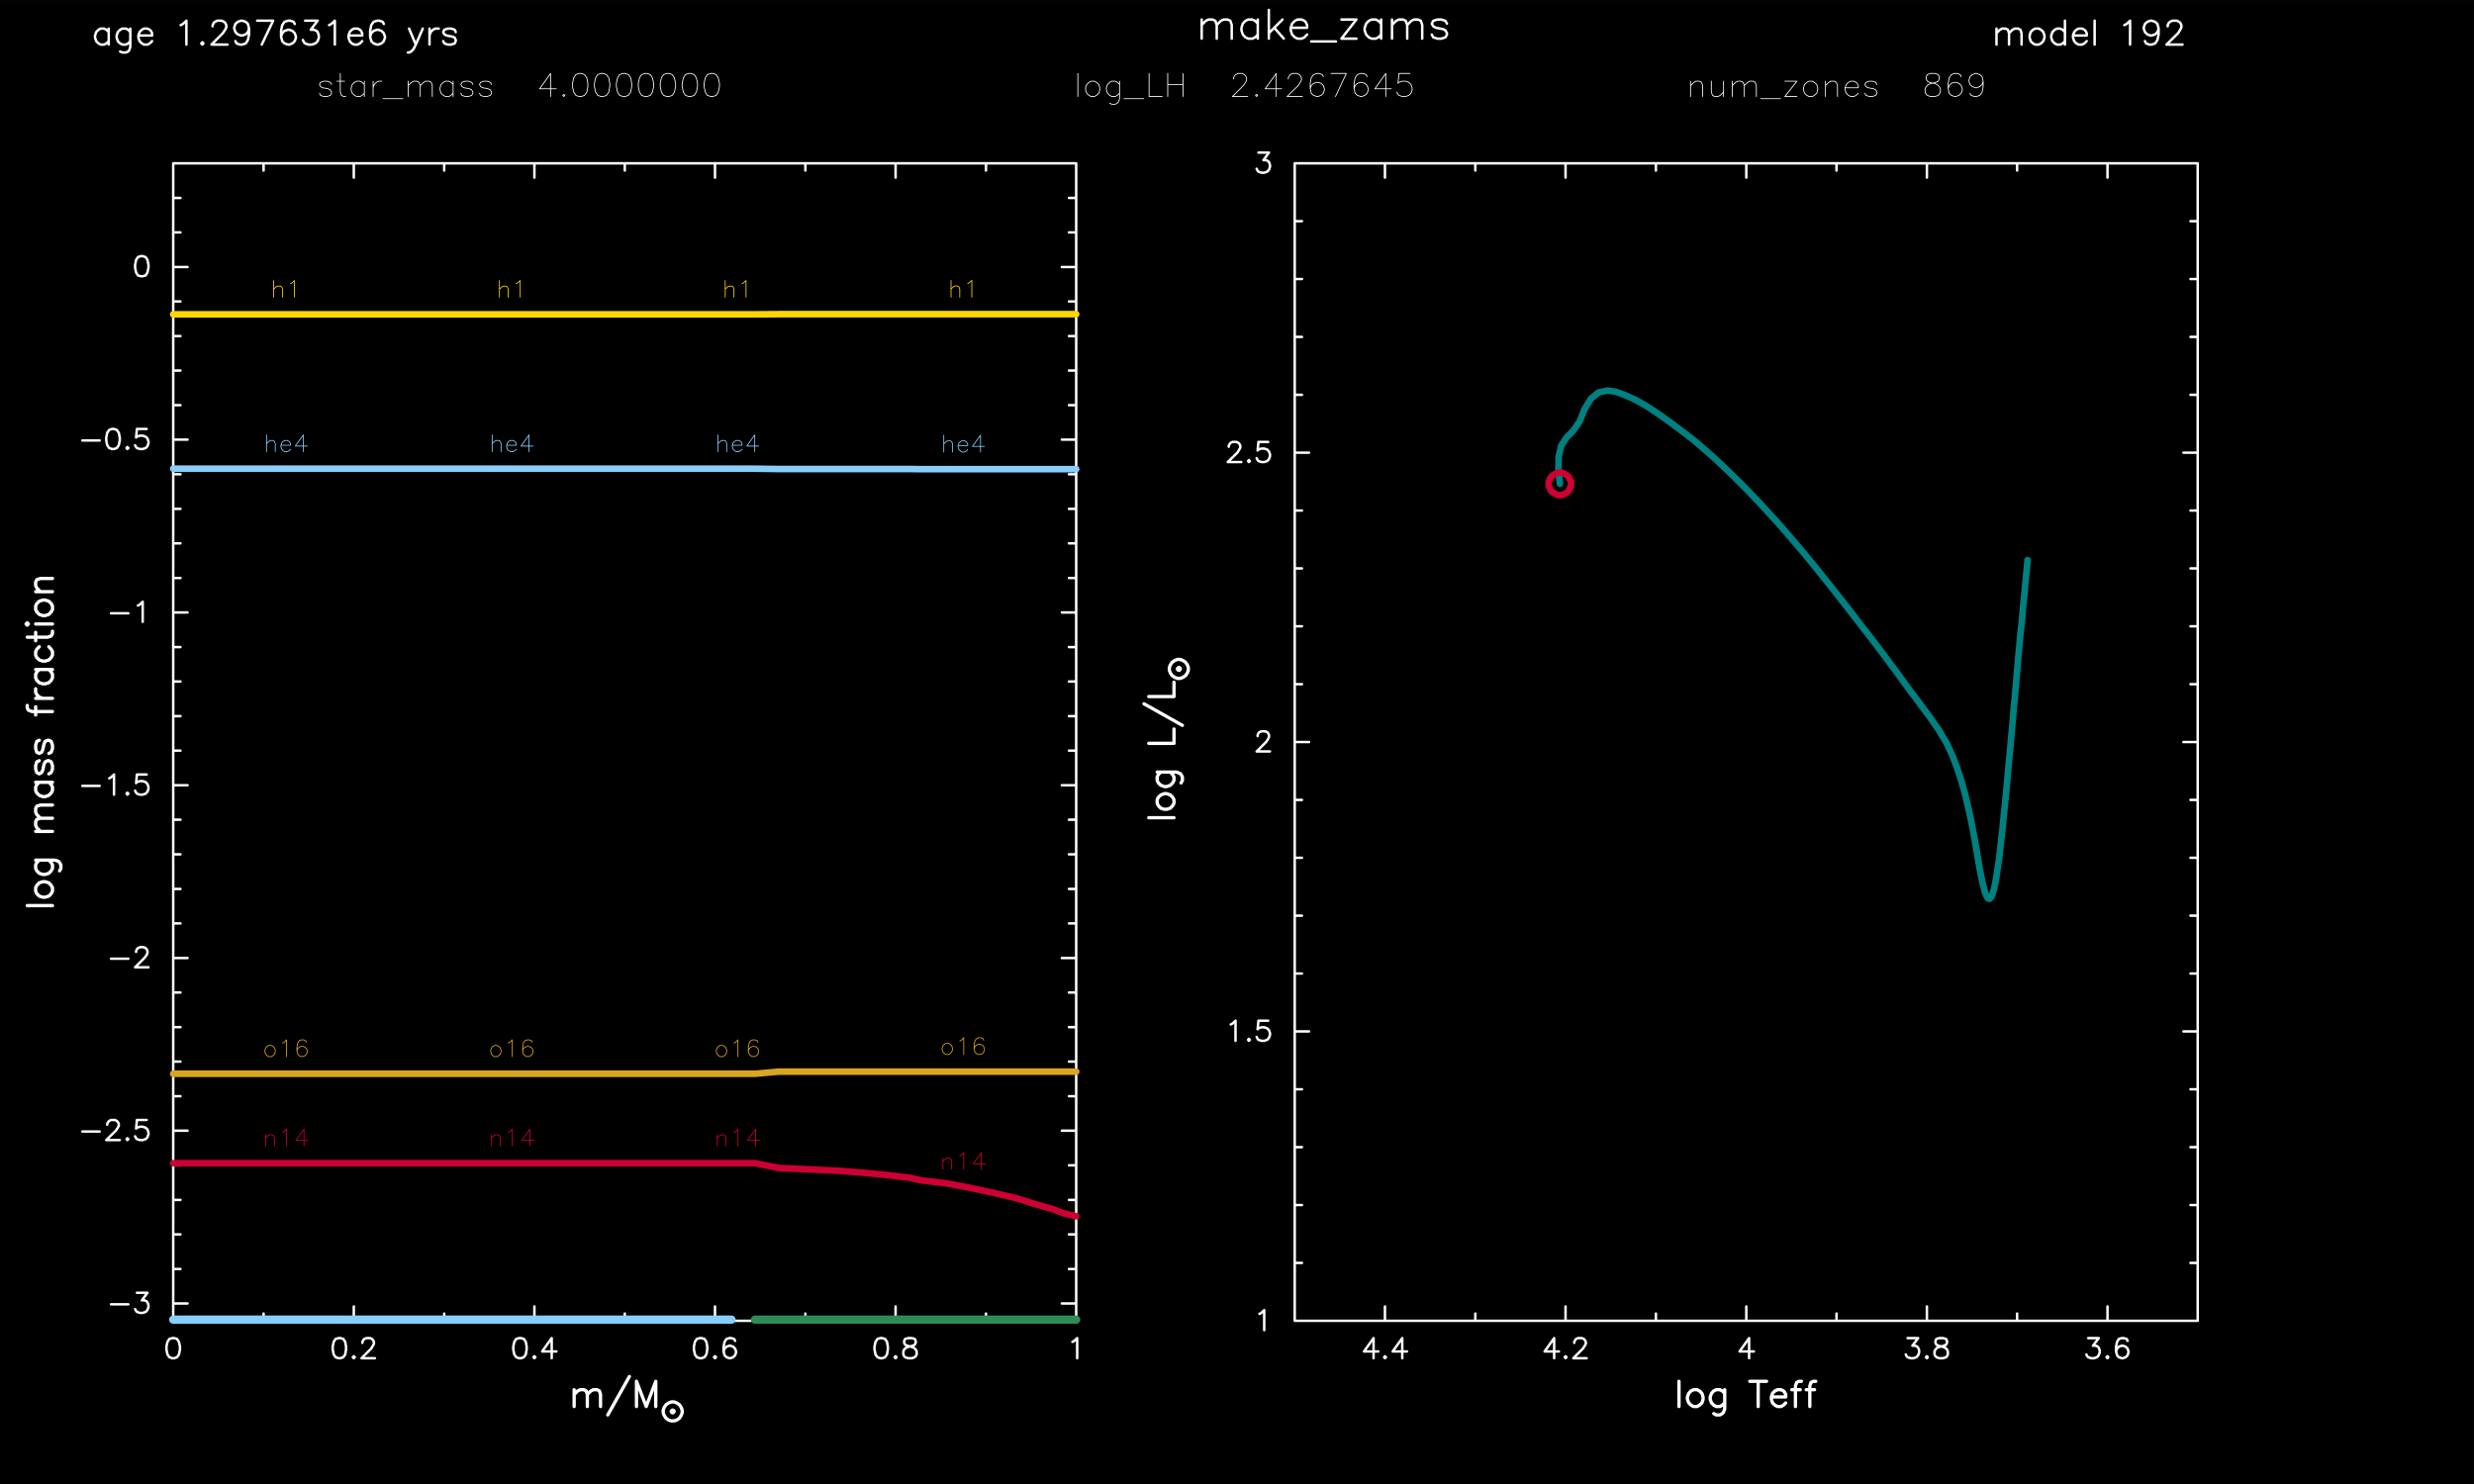 <svg xmlns="http://www.w3.org/2000/svg" width="1440" height="864.03"><rect width="100%" height="100%" fill="#333333" stroke="none"/><path fill-rule="evenodd" d="M.016 864.014H1439.98V.035H.016z"/><g fill="none" stroke-linecap="round" stroke-linejoin="round" stroke-miterlimit="10"><g stroke="#fff"><g stroke-width="10.8"><path stroke-width="1.44" d="M1162.064 16.638v9.312M1162.064 19.331l2.016-2.016M1164.078 17.318l1.248-.672M1165.33 16.638h2.017M1167.344 16.638l1.344.672M1168.69 17.318l.673 2.016M1169.357 19.331v6.624M1169.357 19.331l2.016-2.016M1171.384 17.318l1.344-.672M1172.717 16.638h1.92M1174.637 16.638l1.344.672M1175.984 17.318l.672 2.016M1176.664 19.331v6.624M1184.624 16.638l-1.344.672M1183.277 17.318l-1.344 1.344M1181.944 18.664l-.576 2.016M1181.357 20.678v1.248M1181.357 21.918l.576 2.016M1181.944 23.944l1.344 1.344M1183.277 25.278l1.344.672M1184.624 25.958h2.016M1186.637 25.958l1.344-.672M1187.984 25.278l1.344-1.344M1189.33 23.944l.672-2.016M1189.997 21.918V20.67M1189.997 20.678l-.672-2.016M1189.33 18.664l-1.344-1.343M1187.984 17.318l-1.344-.672M1186.637 16.638h-2.016M1201.903 12.038v13.92M1201.903 18.664l-1.344-1.343M1200.557 17.318l-1.344-.672M1199.223 16.638h-1.92M1197.303 16.638l-1.344.672M1195.957 17.318l-1.344 1.344M1194.61 18.664l-.672 2.016M1193.943 20.678v1.248M1193.943 21.918l.672 2.016M1194.61 23.944l1.344 1.344M1195.957 25.278l1.344.672M1197.303 25.958h1.92M1199.223 25.958l1.344-.672M1200.557 25.278l1.344-1.344M1206.61 20.678h7.968M1214.583 20.678v-1.344M1214.583 19.331l-.672-1.344M1213.903 17.984l-.672-.671M1213.236 17.318l-1.344-.672M1211.89 16.638h-2.016M1209.876 16.638l-1.344.672M1208.53 17.318l-1.248 1.344M1207.276 18.664l-.671 2.016M1206.61 20.678v1.248M1206.61 21.918l.672 2.016M1207.276 23.944l1.248 1.344M1208.53 25.278l1.344.672M1209.876 25.958h2.016M1211.89 25.958l1.344-.672M1213.236 25.278l1.344-1.344M1219.183 12.038v13.92M1236.462 14.625l1.344-.672M1237.81 13.958l2.015-1.92M1239.822 12.038v13.92M1256.435 16.638l-.672 2.016M1255.755 18.664l-1.344 1.344M1254.422 19.998l-2.016.672M1252.395 20.678h-.672M1251.729 20.678l-1.92-.672M1249.809 19.998l-1.344-1.344M1248.462 18.664l-.672-2.015M1247.795 16.638v-.672M1247.795 15.971l.672-2.016M1248.462 13.958l1.344-1.248M1249.809 12.705l1.92-.672M1251.729 12.038h.672M1252.395 12.038l2.016.672M1254.422 12.705l1.344 1.248M1255.755 13.958l.672 2.688M1256.435 16.638v3.36M1256.435 19.998l-.672 3.264M1255.755 23.264l-1.344 2.016M1254.422 25.278l-2.016.672M1252.395 25.958h-1.344M1251.062 25.958l-1.92-.672M1249.142 25.278l-.672-1.344M1261.715 15.305v-.672M1261.715 14.625l.672-1.344M1262.382 13.278l.672-.576M1263.062 12.705l1.344-.672M1264.395 12.038h2.688M1267.088 12.038l1.248.672M1268.342 12.705l.672.576M1269.008 13.278l.672 1.344M1269.675 14.625v1.344M1269.675 15.971l-.672 1.344M1269.008 17.318l-1.248 2.016M1267.755 19.331l-6.72 6.624M1261.035 25.958h9.312M63.278 16.638v9.312M63.278 18.664l-1.344-1.343M61.934 17.318l-1.343-.672M60.59 16.638h-2.016M58.575 16.638l-1.248.672M57.327 17.318l-1.345 1.344M55.983 18.664l-.672 2.016M55.31 20.678v1.248M55.31 21.918l.672 2.016M55.983 23.944l1.344 1.344M57.327 25.278l1.247.672M58.575 25.958h2.016M60.59 25.958l1.344-.672M61.934 25.278l1.345-1.344M75.854 16.638v10.656M75.854 27.304l-.672 2.016M75.182 29.318l-.576.672M74.606 29.984l-1.344.576M73.262 30.558h-2.016M71.246 30.558l-1.343-.576M75.854 18.664l-1.248-1.343M74.606 17.318l-1.344-.672M73.262 16.638h-2.016M71.246 16.638l-1.343.672M69.902 17.318l-1.344 1.344M68.558 18.664l-.672 2.016M67.886 20.678v1.248M67.886 21.918l.672 2.016M68.558 23.944l1.345 1.344M69.902 25.278l1.344.672M71.246 25.958h2.016M73.262 25.958l1.344-.672M74.606 25.278l1.249-1.344M80.558 20.678h7.968M88.526 20.678v-1.344M88.526 19.331l-.672-1.344M87.854 17.984l-.673-.671M87.182 17.318l-1.344-.672M85.838 16.638h-2.016M83.822 16.638l-1.248.672M82.574 17.318l-1.344 1.344M81.23 18.664l-.672 2.016M80.558 20.678v1.248M80.558 21.918l.672 2.016M81.23 23.944l1.344 1.344M82.574 25.278l1.248.672M83.822 25.958h2.016M85.838 25.958l1.344-.672M87.182 25.278l1.344-1.344M105.133 14.625l1.345-.672M106.477 13.958l2.016-1.92M108.493 12.038v13.92M117.805 24.611l-.672.672M117.133 25.278l.672.672M117.805 25.958l.576-.672M118.381 25.278l-.576-.672M123.757 15.305v-.672M123.757 14.625l.672-1.344M124.429 13.278l.672-.576M125.1 12.705l1.345-.672M126.445 12.038h2.592M129.037 12.038l1.343.672M130.38 12.705l.673.576M131.053 13.278l.672 1.344M131.725 14.625v1.344M131.725 15.971l-.672 1.344M131.053 17.318l-1.345 2.016M129.709 19.331l-6.624 6.624M123.085 25.958h9.312M144.97 16.638l-.672 2.016M144.303 18.664l-1.248 1.344M143.05 19.998l-2.016.672M141.036 20.678h-.672M140.37 20.678l-2.016-.672M138.343 19.998 137 18.654M137.01 18.664l-.672-2.015M136.33 16.638v-.672M136.33 15.971l.672-2.016M137.01 13.958l1.344-1.248M138.343 12.705l2.016-.672M140.37 12.038h.672M141.036 12.038l2.016.672M143.05 12.705l1.248 1.248M144.303 13.958l.672 2.688M144.97 16.638v3.36M144.97 19.998l-.672 3.264M144.303 23.264l-1.248 2.016M143.05 25.278l-2.016.672M141.036 25.958h-1.343M139.69 25.958l-2.016-.672M137.677 25.278l-.672-1.344M158.983 12.038l-6.624 13.92M149.676 12.038h9.312M171.569 13.958l-.672-1.248M170.89 12.705l-1.92-.672M168.97 12.038h-1.345M167.622 12.038l-2.015.672M165.61 12.705l-1.345 1.92M164.263 14.625l-.672 3.36M163.596 17.984v3.36M163.596 21.344l.672 2.592M164.263 23.944l1.344 1.344M165.61 25.278l2.015.672M167.622 25.958h.672M168.302 25.958l1.92-.672M170.222 25.278l1.344-1.344M171.569 23.944l.672-2.016M172.236 21.918v-.576M172.236 21.344l-.672-2.016M171.569 19.331l-1.344-1.344M170.222 17.984l-1.92-.671M168.302 17.318h-.672M167.622 17.318l-2.015.672M165.61 17.984l-1.345 1.344M164.263 19.331l-.672 2.016M177.609 12.038h7.296M184.902 12.038l-4.032 5.28M180.875 17.318h2.016M182.889 17.318l1.344.672M184.235 17.984l.672.672M184.902 18.664l.672 2.016M185.582 20.678v1.248M185.582 21.918l-.672 2.016M184.902 23.944l-1.344 1.344M183.569 25.278l-2.016.672M181.542 25.958h-2.016M179.529 25.958l-1.92-.672M177.609 25.278l-.672-.672M176.942 24.611l-.672-1.344M191.529 14.625l1.344-.672M192.875 13.958l2.016-1.92M194.888 12.038v13.92M202.862 20.678h7.967M210.821 20.678v-1.344M210.821 19.331l-.672-1.344M210.155 17.984l-.672-.671M209.488 17.318l-1.344-.672M208.141 16.638h-2.015M206.128 16.638l-1.344.672M204.782 17.318l-1.248 1.344M203.528 18.664l-.672 2.016M202.862 20.678v1.248M202.862 21.918l.672 2.016M203.528 23.944l1.248 1.344M204.782 25.278l1.344.672M206.128 25.958h2.016M208.141 25.958l1.344-.672M209.488 25.278l1.344-1.344M223.408 13.958l-.672-1.248M222.728 12.705l-1.92-.672M220.808 12.038h-1.344M219.461 12.038l-2.016.672M217.448 12.705l-1.344 1.92M216.101 14.625l-.672 3.36M215.435 17.984v3.36M215.435 21.344l.672 2.592M216.101 23.944l1.344 1.344M217.448 25.278l2.016.672M219.461 25.958h.672M220.141 25.958l1.92-.672M222.061 25.278l1.344-1.344M223.408 23.944l.672-2.016M224.074 21.918v-.576M224.074 21.344l-.672-2.016M223.408 19.331l-1.344-1.344M222.061 17.984l-1.92-.671M220.141 17.318h-.672M219.461 17.318l-2.016.672M217.448 17.984l-1.344 1.344M216.101 19.331l-.672 2.016M238.087 16.638l3.936 9.312M246.06 16.638l-4.031 9.312M242.02 25.958l-1.343 2.688M240.687 28.638l-1.344 1.344M239.34 29.984l-1.247.576M238.087 30.558h-.672M249.994 16.638v9.312M249.994 20.678l.672-2.016M250.66 18.664l1.344-1.343M252.007 17.318l1.344-.672M253.354 16.638h2.016M265.26 18.664l-.576-1.343M264.687 17.318l-2.016-.672M262.66 16.638h-2.016M260.647 16.638l-2.016.672M258.634 17.318l-.672 1.344M257.967 18.664l.672 1.344M258.634 19.998l1.344.672M259.98 20.678l3.36.672M263.34 21.344l1.344.576M264.687 21.918l.576 1.344M265.26 23.264v.672M265.26 23.944l-.576 1.344M264.687 25.278l-2.016.672M262.66 25.958h-2.016M260.647 25.958l-2.016-.672M258.634 25.278l-.672-1.344M699.45 11.358v11.136M699.45 14.531l2.4-2.4M701.85 12.131l1.535-.768M703.396 11.358h2.4M705.796 11.358l1.632.768M707.422 12.131l.768 2.4M708.196 14.531V22.5M708.196 14.531l2.4-2.4M710.596 12.131l1.632-.768M712.222 11.358h2.304M714.529 11.358l1.632.768M716.155 12.131l.768 2.4M716.929 14.531V22.5M732.088 11.358v11.136M732.088 13.758l-1.536-1.632M730.555 12.131l-1.632-.768M728.928 11.358h-2.4M726.529 11.358l-1.632.768M724.889 12.131l-1.536 1.632M723.355 13.758l-.768 2.4M722.595 16.158v1.536M722.595 17.704l.768 2.4M723.355 20.104l1.536 1.632M724.889 21.731l1.632.768M726.529 22.504h2.4M728.928 22.504l1.632-.768M730.555 21.731l1.536-1.632M738.528 5.798v16.704M746.488 11.358l-7.968 7.968M741.688 16.158l5.568 6.336M751.288 16.158h9.504M760.794 16.158v-1.632M760.794 14.531l-.768-1.632M760.034 12.905l-.768-.768M759.261 12.131l-1.632-.768M757.634 11.358h-2.4M755.234 11.358l-1.536.768M753.688 12.131l-1.632 1.632M752.061 13.758l-.768 2.4M751.288 16.158v1.536M751.288 17.704l.768 2.4M752.061 20.104l1.632 1.632M753.688 21.731l1.536.768M755.234 22.504h2.4M757.634 22.504l1.632-.768M759.261 21.731l1.536-1.632M763.194 24.131h14.4M789.5 11.358l-8.736 11.136M780.767 11.358h8.736M780.767 22.504h8.736M803.9 11.358v11.136M803.9 13.758l-1.632-1.632M802.273 12.131l-1.536-.768M800.727 11.358h-2.4M798.327 11.358l-1.632.768M796.7 12.131l-1.536 1.632M795.167 13.758l-.864 2.4M794.3 16.158v1.536M794.3 17.704l.864 2.4M795.167 20.104l1.536 1.632M796.7 21.731l1.632.768M798.327 22.504h2.4M800.727 22.504l1.536-.768M802.273 21.731l1.632-1.632M810.233 11.358v11.136M810.233 14.531l2.4-2.4M812.633 12.131l1.632-.768M814.273 11.358h2.4M816.673 11.358l1.536.768M818.206 12.131l.864 2.4M819.073 14.531V22.5M819.073 14.531l2.4-2.4M821.473 12.131l1.536-.768M823.006 11.358h2.4M825.406 11.358l1.632.768M827.033 12.131l.768 2.4M827.806 14.531V22.5M842.206 13.758l-.864-1.632M841.339 12.131l-2.4-.768M838.939 11.358h-2.304M836.632 11.358l-2.4.768M834.232 12.131l-.864 1.632M833.366 13.758l.864 1.536M834.232 15.305l1.536.864M835.766 16.158l4.032.768M839.806 16.931l1.536.768M841.339 17.704l.864 1.632M842.206 19.331v.768M842.206 20.104l-.864 1.632M841.339 21.731l-2.4.768M838.939 22.504h-2.304M836.632 22.504l-2.4-.768M834.232 21.731l-.864-1.632"/></g><g stroke-width="3.6"><path stroke-width=".48" d="m192.969 49.184-.672-1.248M192.302 47.944l-1.92-.672M190.382 47.264h-1.92M188.462 47.264l-1.92.672M186.542 47.944l-.576 1.248M185.969 49.184l.576 1.248M186.542 50.437l1.344.672M187.889 51.104l3.168.576M191.049 51.677l1.248.672M192.302 52.357l.672 1.248M192.969 53.597v.672M192.969 54.277l-.672 1.248M192.302 55.517l-1.92.672M190.382 56.197h-1.92M188.462 56.197l-1.92-.672M186.542 55.517l-.576-1.248M198.062 42.757v10.848M198.062 53.597l.672 1.92M198.728 55.517l1.248.672M199.982 56.197h1.248M196.142 47.264h4.416M212.075 47.264v8.928M212.075 49.184l-1.248-1.248M210.821 47.944l-1.248-.672M209.581 47.264h-1.92M207.661 47.264l-1.343.672M206.315 47.944l-1.248 1.248M205.062 49.184l-.672 1.92M204.395 51.104v1.248M204.395 52.357l.672 1.92M205.062 54.277l1.248 1.248M206.315 55.517l1.344.672M207.661 56.197h1.92M209.581 56.197l1.248-.672M210.821 55.517l1.248-1.248M217.168 47.264v8.928M217.168 51.104l.672-1.92M217.835 49.184l1.248-1.248M219.088 47.944l1.344-.672M220.421 47.264h1.824M222.928 57.437h11.52M237.607 47.264v8.928M237.607 49.864l1.92-1.92M239.527 47.944l1.248-.672M240.78 47.264h1.92M242.7 47.264l1.249.672M243.94 47.944l.673 1.92M244.62 49.864V56.2M244.62 49.864l1.92-1.92M246.54 47.944l1.248-.672M247.78 47.264h1.92M249.7 47.264l1.344.672M251.047 47.944l.576 1.92M251.62 49.864V56.2M263.727 47.264v8.928M263.727 49.184l-1.248-1.248M262.473 47.944l-1.248-.672M261.22 47.264h-1.92M259.3 47.264l-1.248.672M258.06 47.944l-1.344 1.248M256.714 49.184l-.576 1.92M256.14 51.104v1.248M256.14 52.357l.576 1.92M256.714 54.277l1.344 1.248M258.06 55.517l1.248.672M259.3 56.197h1.92M261.22 56.197l1.248-.672M262.473 55.517l1.248-1.248M275.246 49.184l-.672-1.248M274.566 47.944l-1.92-.672M272.647 47.264h-1.824M270.82 47.264l-1.92.672M268.9 47.944l-.672 1.248M268.233 49.184l.672 1.248M268.9 50.437l1.248.672M270.153 51.104l3.168.576M273.327 51.677l1.247.672M274.566 52.357l.672 1.248M275.246 53.597v.672M275.246 54.277l-.672 1.248M274.566 55.517l-1.92.672M272.647 56.197h-1.824M270.82 56.197l-1.92-.672M268.9 55.517l-.672-1.248M286.086 49.184l-.672-1.248M285.42 47.944l-1.92-.672M283.5 47.264h-1.824M281.673 47.264l-1.92.672M279.753 47.944l-.672 1.248M279.086 49.184l.672 1.248M279.753 50.437l1.248.672M281.006 51.104l3.168.576M284.166 51.677l1.248.672M285.42 52.357l.672 1.248M286.086 53.597v.672M286.086 54.277l-.672 1.248M285.42 55.517l-1.92.672M283.5 56.197h-1.824M281.673 56.197l-1.92-.672M279.753 55.517l-.672-1.248M320.459 42.757l-6.336 8.928M314.125 51.677h9.6M320.459 42.757v13.44M328.138 54.944l-.576.576M327.565 55.517l.576.672M328.138 56.197l.672-.672M328.805 55.517l-.672-.576M337.058 42.757l-1.92.672M335.138 43.424l-1.248 1.92M333.898 45.344l-.672 3.168M333.218 48.517v1.92M333.218 50.437l.672 3.168M333.898 53.597l1.248 1.92M335.138 55.517l1.92.672M337.058 56.197h1.248M338.312 56.197l1.92-.672M340.231 55.517l1.344-1.92M341.578 53.597l.576-3.168M342.151 50.437v-1.92M342.151 48.517l-.576-3.168M341.578 45.344l-1.344-1.92M340.231 43.424l-1.92-.672M338.312 42.757h-1.248M349.831 42.757l-1.92.672M347.911 43.424l-1.248 1.92M346.658 45.344l-.672 3.168M345.991 48.517v1.92M345.991 50.437l.672 3.168M346.658 53.597l1.248 1.92M347.911 55.517l1.92.672M349.831 56.197h1.248M351.085 56.197l1.92-.672M353.005 55.517l1.343-1.92M354.338 53.597l.576-3.168M354.924 50.437v-1.92M354.924 48.517l-.576-3.168M354.338 45.344l-1.344-1.92M353.005 43.424l-1.92-.672M351.085 42.757h-1.248M362.604 42.757l-1.92.672M360.684 43.424l-1.248 1.92M359.431 45.344l-.672 3.168M358.764 48.517v1.92M358.764 50.437l.672 3.168M359.431 53.597l1.248 1.92M360.684 55.517l1.92.672M362.604 56.197h1.248M363.844 56.197l1.92-.672M365.764 55.517l1.344-1.92M367.11 53.597l.577-3.168M367.684 50.437v-1.92M367.684 48.517l-.576-3.168M367.11 45.344l-1.343-1.92M365.764 43.424l-1.92-.672M363.844 42.757h-1.248M375.364 42.757l-1.92.672M373.444 43.424l-1.248 1.92M372.204 45.344l-.672 3.168M371.524 48.517v1.92M371.524 50.437l.672 3.168M372.204 53.597l1.248 1.92M373.444 55.517l1.92.672M375.364 56.197h1.248M376.617 56.197l1.92-.672M378.537 55.517l1.248-1.92M379.777 53.597l.672-3.168M380.457 50.437v-1.92M380.457 48.517l-.672-3.168M379.777 45.344l-1.248-1.92M378.537 43.424l-1.92-.672M376.617 42.757h-1.248M388.137 42.757l-1.92.672M386.217 43.424l-1.248 1.92M384.964 45.344l-.672 3.168M384.297 48.517v1.92M384.297 50.437l.672 3.168M384.964 53.597l1.248 1.92M386.217 55.517l1.92.672M388.137 56.197h1.248M389.377 56.197l1.92-.672M391.297 55.517l1.248-1.92M392.55 53.597l.672-3.168M393.217 50.437v-1.92M393.217 48.517l-.672-3.168M392.55 45.344l-1.248-1.92M391.297 43.424l-1.92-.672M389.377 42.757h-1.248M400.897 42.757l-1.92.672M398.977 43.424l-1.248 1.92M397.737 45.344l-.672 3.168M397.057 48.517v1.92M397.057 50.437l.672 3.168M397.737 53.597l1.248 1.92M398.977 55.517l1.92.672M400.897 56.197h1.248M402.15 56.197l1.92-.672M404.07 55.517l1.248-1.92M405.323 53.597l.672-3.168M405.99 50.437v-1.92M405.99 48.517l-.672-3.168M405.323 45.344l-1.248-1.92M404.07 43.424l-1.92-.672M402.15 42.757h-1.248M413.67 42.757l-1.92.672M411.75 43.424l-1.248 1.92M410.496 45.344l-.672 3.168M409.83 48.517v1.92M409.83 50.437l.672 3.168M410.496 53.597l1.248 1.92M411.75 55.517l1.92.672M413.67 56.197h1.248M414.923 56.197l1.92-.672M416.843 55.517l1.248-1.92M418.083 53.597l.672-3.168M418.763 50.437v-1.92M418.763 48.517l-.672-3.168M418.083 45.344l-1.248-1.92M416.843 43.424l-1.92-.672M414.923 42.757h-1.248M627.358 42.757v13.44M635.037 47.264l-1.248.672M633.797 47.944l-1.247 1.248M632.544 49.184l-.672 1.92M631.878 51.104v1.248M631.878 52.357l.672 1.92M632.544 54.277l1.248 1.248M633.797 55.517l1.248.672M635.037 56.197h1.92M636.957 56.197l1.248-.672M638.21 55.517l1.345-1.248M639.557 54.277l.576-1.92M640.13 52.357v-1.248M640.13 51.104l-.575-1.92M639.557 49.184l-1.344-1.248M638.21 47.944l-1.247-.672M636.957 47.264h-1.92M651.65 47.264v10.175M651.65 57.437l-.672 1.92M650.97 59.357l-.576.672M650.397 60.037l-1.344.672M649.05 60.703h-1.92M647.13 60.703l-1.247-.672M651.65 49.184l-1.248-1.248M650.397 47.944l-1.344-.672M649.05 47.264h-1.92M647.13 47.264l-1.247.672M645.89 47.944l-1.247 1.248M644.637 49.184l-.672 1.92M643.97 51.104v1.248M643.97 52.357l.673 1.92M644.637 54.277l1.248 1.248M645.89 55.517l1.248.672M647.13 56.197h1.92M649.05 56.197l1.344-.672M650.397 55.517l1.248-1.248M654.237 57.437h11.424M668.837 42.757v13.44M668.837 56.197h7.68M679.676 42.757v13.44M688.61 42.757v13.44M679.676 49.184h8.928M717.982 46.024v-.672M717.982 45.344l.576-1.248M718.555 44.104l.672-.672M719.235 43.424l1.248-.672M720.475 42.757h2.592M723.075 42.757l1.248.672M724.315 43.424l.672.672M724.995 44.104l.576 1.248M725.569 45.344v1.248M725.569 46.597l-.576 1.344M724.995 47.944l-1.344 1.92M723.649 49.864l-6.336 6.336M717.315 56.197h8.928M731.328 54.944l-.576.576M730.755 55.517l.576.672M731.328 56.197l.672-.672M731.995 55.517l-.672-.576M742.848 42.757l-6.432 8.928M736.408 51.677h9.6M742.848 42.757v13.44M749.848 46.024v-.672M749.848 45.344l.672-1.248M750.528 44.104l.576-.672M751.101 43.424l1.248-.672M752.355 42.757h2.591M754.941 42.757l1.248.672M756.194 43.424l.672.672M756.861 44.104l.672 1.248M757.528 45.344v1.248M757.528 46.597l-.672 1.344M756.861 47.944l-1.248 1.92M755.608 49.864l-6.432 6.336M749.181 56.197h8.928M770.3 44.677l-.671-1.248M769.634 43.424l-1.92-.672M767.714 42.757h-1.248M766.46 42.757l-1.92.672M764.54 43.424l-1.343 1.92M763.194 45.344l-.576 3.168M762.62 48.517v3.168M762.62 51.677l.577 2.592M763.194 54.277l1.344 1.248M764.54 55.517l1.92.672M766.46 56.197h.577M767.034 56.197l1.92-.672M768.954 55.517l1.344-1.248M770.3 54.277l.577-1.92M770.874 52.357v-.672M770.874 51.677l-.576-1.824M770.3 49.864l-1.343-1.344M768.954 48.517l-1.92-.576M767.034 47.944h-.576M766.46 47.944l-1.92.576M764.54 48.517l-1.343 1.344M763.194 49.864l-.576 1.824M783.647 42.757l-6.336 13.44M774.714 42.757h8.928M795.74 44.677l-.576-1.248M795.167 43.424l-1.92-.672M793.247 42.757h-1.248M791.994 42.757l-1.92.672M790.074 43.424l-1.344 1.92M788.727 45.344l-.576 3.168M788.154 48.517v3.168M788.154 51.677l.576 2.592M788.727 54.277l1.344 1.248M790.074 55.517l1.92.672M791.994 56.197h.576M792.567 56.197l1.92-.672M794.487 55.517l1.248-1.248M795.74 54.277l.672-1.92M796.407 52.357v-.672M796.407 51.677l-.672-1.824M795.74 49.864l-1.248-1.344M794.487 48.517l-1.92-.576M792.567 47.944h-.576M791.994 47.944l-1.92.576M790.074 48.517l-1.344 1.344M788.727 49.864l-.576 1.824M806.593 42.757l-6.336 8.928M800.247 51.677h9.6M806.593 42.757v13.44M820.7 42.757h-6.432M814.273 42.757l-.576 5.76M813.686 48.517l.576-.576M814.273 47.944l1.92-.672M816.193 47.264h1.92M818.113 47.264l1.92.672M820.033 47.944l1.248 1.248M821.273 49.184l.672 1.92M821.953 51.104v1.248M821.953 52.357l-.672 1.92M821.273 54.277l-1.248 1.248M820.033 55.517l-1.92.672M818.113 56.197h-1.92M816.193 56.197l-1.92-.672M814.273 55.517l-.576-.576M813.686 54.944l-.672-1.344M983.989 47.264v8.928M983.989 49.864l1.92-1.92M985.909 47.944l1.248-.672M987.162 47.264h1.92M989.082 47.264l1.344.672M990.429 47.944l.576 1.92M991.002 49.864V56.2M996.082 47.264V53.6M996.082 53.597l.672 1.92M996.762 55.517l1.248.672M998.002 56.197h1.92M999.922 56.197l1.344-.672M1001.268 55.517l1.92-1.92M1003.188 47.264v8.928M1008.281 47.264v8.928M1008.281 49.864l1.92-1.92M1010.201 47.944l1.248-.672M1011.441 47.264h1.92M1013.361 47.264l1.248.672M1014.615 47.944l.672 1.92M1015.281 49.864V56.2M1015.281 49.864l1.92-1.92M1017.201 47.944l1.248-.672M1018.455 47.264h1.92M1020.374 47.264l1.248.672M1021.628 47.944l.672 1.92M1022.294 49.864V56.2M1024.881 57.437h11.424M1045.907 47.264l-7.008 8.928M1038.907 47.264h7.008M1038.907 56.197h7.008M1052.92 47.264l-1.248.672M1051.667 47.944l-1.344 1.248M1050.32 49.184l-.576 1.92M1049.747 51.104v1.248M1049.747 52.357l.576 1.92M1050.32 54.277l1.344 1.248M1051.667 55.517l1.248.672M1052.92 56.197h1.92M1054.84 56.197l1.248-.672M1056.08 55.517l1.344-1.248M1057.427 54.277l.576-1.92M1058 52.357v-1.248M1058 51.104l-.576-1.92M1057.427 49.184l-1.344-1.248M1056.08 47.944l-1.248-.672M1054.84 47.264h-1.92M1062.52 47.264v8.928M1062.52 49.864l1.92-1.92M1064.44 47.944l1.248-.672M1065.68 47.264h1.92M1067.6 47.264l1.248.672M1068.853 47.944l.672 1.92M1069.52 49.864V56.2M1073.946 51.104h7.68M1081.626 51.104v-1.248M1081.626 49.864l-.672-1.344M1080.946 48.517l-.576-.576M1080.373 47.944l-1.344-.672M1079.026 47.264h-1.824M1077.2 47.264l-1.344.672M1075.866 47.944l-1.248 1.248M1074.613 49.184l-.672 1.92M1073.946 51.104v1.248M1073.946 52.357l.672 1.92M1074.613 54.277l1.248 1.248M1075.866 55.517l1.344.672M1077.2 56.197h1.824M1079.026 56.197l1.344-.672M1080.373 55.517l1.248-1.248M1092.466 49.184l-.672-1.248M1091.8 47.944l-1.92-.672M1089.88 47.264h-1.825M1088.053 47.264l-1.92.672M1086.133 47.944l-.672 1.248M1085.466 49.184l.672 1.248M1086.133 50.437l1.248.672M1087.386 51.104l3.168.576M1090.546 51.677l1.248.672M1091.8 52.357l.671 1.248M1092.466 53.597v.672M1092.466 54.277l-.672 1.248M1091.8 55.517l-1.92.672M1089.88 56.197h-1.825M1088.053 56.197l-1.92-.672M1086.133 55.517l-.672-1.248M1123.665 42.757l-1.92.672M1121.745 43.424l-.576 1.248M1121.172 44.677v1.344M1121.172 46.024l.576 1.248M1121.745 47.264l1.344.672M1123.092 47.944l2.496.576M1125.585 48.517l1.92.672M1127.505 49.184l1.248 1.248M1128.758 50.437l.672 1.248M1129.425 51.677v1.92M1129.425 53.597l-.672 1.344M1128.758 54.944l-.576.576M1128.185 55.517l-1.92.672M1126.265 56.197h-2.592M1123.665 56.197l-1.92-.672M1121.745 55.517l-.576-.576M1121.172 54.944l-.672-1.344M1120.505 53.597v-1.92M1120.505 51.677l.672-1.248M1121.172 50.437l1.248-1.248M1122.425 49.184l1.92-.672M1124.345 48.517l2.495-.576M1126.838 47.944l1.344-.672M1128.185 47.264l.575-1.248M1128.758 46.024V44.68M1128.758 44.677l-.576-1.248M1128.185 43.424l-1.921-.672M1126.265 42.757h-2.59M1141.518 44.677l-.576-1.248M1140.945 43.424l-1.92-.672M1139.025 42.757h-1.344M1137.678 42.757l-1.92.672M1135.758 43.424l-1.248 1.92M1134.518 45.344l-.576 3.168M1133.945 48.517v3.168M1133.945 51.677l.576 2.592M1134.518 54.277l1.248 1.248M1135.758 55.517l1.92.672M1137.678 56.197h.672M1138.358 56.197l1.92-.672M1140.278 55.517l1.248-1.248M1141.518 54.277l.672-1.92M1142.198 52.357v-.672M1142.198 51.677l-.672-1.824M1141.518 49.864l-1.248-1.344M1140.278 48.517l-1.92-.576M1138.358 47.944h-.672M1137.678 47.944l-1.918.576M1135.758 48.517l-1.248 1.344M1134.518 49.864l-.576 1.824M1154.291 47.264l-.576 1.92M1153.718 49.184l-1.344 1.248M1152.371 50.437l-1.92.672M1150.451 51.104h-.576M1149.878 51.104l-1.92-.672M1147.958 50.437l-1.344-1.248M1146.611 49.184l-.576-1.92M1146.038 47.264v-.672M1146.038 46.597l.576-1.92M1146.611 44.677l1.344-1.248M1147.958 43.424l1.92-.672M1149.878 42.757h.576M1150.451 42.757l1.92.672M1152.371 43.424l1.344 1.248M1153.718 44.677l.576 2.592M1154.291 47.264v3.168M1154.291 50.437l-.576 3.168M1153.718 53.597l-1.344 1.92M1152.371 55.517l-1.92.672M1150.451 56.197h-1.25M1149.198 56.197l-1.921-.672M1147.278 55.517l-.672-1.248"/></g><g stroke-width="14.4"><path stroke-width="1.92" d="M334.178 809.103v9.792M334.178 811.887l2.112-2.112M336.298 809.775l1.44-.671M337.738 809.103h2.112M339.845 809.103l1.344.672M341.191 809.775l.672 2.113M341.858 811.887v7.008M341.858 811.887l2.112-2.112M343.978 809.775l1.44-.671M345.418 809.103h2.112M347.525 809.103l1.344.672M348.871 809.775l.672 2.113M349.538 811.887v7.008M366.338 801.424l-12.576 22.367M370.47 804.207v14.688M370.47 804.207l5.665 14.688M381.697 804.207l-5.568 14.688M381.697 804.207v14.688M390.724 816.207l-1.536.576M389.19 816.783l-1.536 1.056M387.657 817.84l-1.056 1.535M386.604 819.375l-.576 1.632M386.017 821.007v1.536M386.017 822.543l.576 1.536M386.604 824.079l1.056 1.632M387.657 825.711l1.536 1.056M389.19 826.767l1.536.48M390.724 827.247h1.632M392.364 827.247l1.535-.48M393.897 826.767l1.536-1.056M395.43 825.711l1.056-1.632M396.483 824.079l.576-1.536M397.057 822.543v-1.536M397.057 821.007l-.576-1.632M396.483 819.375l-1.056-1.536M395.43 817.84l-1.536-1.057M393.897 816.783l-1.536-.576M392.364 816.207h-1.632M391.297 821.007l-.576.48M390.724 821.487v.48M390.724 821.967l.576.576M391.297 822.543h.48M391.777 822.543l.576-.576M392.364 821.967v-.48M392.364 821.487l-.576-.48M391.777 821.007h-.48M391.297 821.487v.48M391.297 821.967h.48M391.777 821.967v-.48M391.777 821.487h-.48"/></g><g stroke-width="10.8"><path stroke-width="1.44" d="M100.813 768.976H626.4M626.398 768.976V95.073M626.398 95.076H100.81M100.813 95.076v673.903M100.813 768.976v-8.351M153.423 768.976v-4.224M205.928 768.976v-8.351M258.54 768.976v-4.224M311.046 768.976v-8.351M363.658 768.976v-4.224M416.163 768.976v-8.351M468.775 768.976v-4.224M521.28 768.976v-8.351M573.892 768.976v-4.224M626.398 768.976v-8.351M100.813 103.422v-8.351M153.423 99.302V95.08M205.928 103.422v-8.351M258.54 99.302V95.08M311.046 103.422v-8.351M363.658 99.302V95.08M416.163 103.422v-8.351M468.775 99.302V95.08M521.28 103.422v-8.351M573.892 99.302V95.08M626.398 103.422v-8.351M100.237 779.056l-1.632.48M98.606 779.536l-1.152 1.728M97.454 781.264l-.576 2.784M96.878 784.048v1.632M96.878 785.68l.576 2.88M97.454 788.56l1.151 1.632M98.606 790.192l1.632.576M100.237 790.768h1.152M101.39 790.768l1.631-.576M103.021 790.192l1.152-1.632M104.173 788.56l.577-2.88M104.75 785.68v-1.632M104.75 784.048l-.577-2.784M104.173 781.264l-1.152-1.727M103.021 779.536l-1.631-.48M101.39 779.056h-1.153M197.008 779.056l-1.632.48M195.368 779.536l-1.152 1.728M194.222 781.264l-.576 2.784M193.648 784.048v1.632M193.648 785.68l.576 2.88M194.222 788.56l1.152 1.632M195.368 790.192l1.632.576M197.008 790.768h1.152M198.155 790.768l1.632-.576M199.782 790.192l1.152-1.632M200.942 788.56l.48-2.88M201.422 785.68v-1.632M201.422 784.048l-.48-2.784M200.942 781.264l-1.152-1.727M199.782 779.536l-1.632-.48M198.155 779.056h-1.152M205.928 789.616l-.576.576M205.355 790.192l.576.576M205.928 790.768l.576-.576M206.502 790.192l-.576-.576M210.928 781.84v-.576M210.928 781.264l.576-1.151M211.501 780.112l.576-.576M212.075 779.536l1.152-.48M213.221 779.056h2.208M215.435 779.056l1.056.48M216.488 779.536l.576.576M217.061 780.112l.576 1.152M217.648 781.264v1.152M217.648 782.416l-.576 1.056M217.061 783.472l-1.056 1.728M216.008 785.2l-5.568 5.568M210.448 790.768h7.776M302.126 779.056l-1.632.48M300.486 779.536l-1.152 1.728M299.34 781.264l-.577 2.784M298.766 784.048v1.632M298.766 785.68l.576 2.88M299.34 788.56l1.151 1.632M300.486 790.192l1.632.576M302.126 790.768h1.152M303.272 790.768l1.632-.576M304.899 790.192l1.152-1.632M306.059 788.56l.48-2.88M306.539 785.68v-1.632M306.539 784.048l-.48-2.784M306.059 781.264l-1.152-1.727M304.899 779.536l-1.632-.48M303.272 779.056h-1.152M311.046 789.616l-.576.576M310.472 790.192l.576.576M311.046 790.768l.576-.576M311.619 790.192l-.576-.576M321.125 779.056l-5.568 7.776M315.565 786.832h8.352M321.125 779.056v11.712M407.243 779.056l-1.632.48M405.603 779.536l-1.152 1.728M404.457 781.264l-.576 2.784M403.883 784.048v1.632M403.883 785.68l.576 2.88M404.457 788.56l1.152 1.632M405.603 790.192l1.632.576M407.243 790.768h1.152M408.39 790.768l1.632-.576M410.016 790.192l1.152-1.632M411.176 788.56l.48-2.88M411.656 785.68v-1.632M411.656 784.048l-.48-2.784M411.176 781.264l-1.152-1.727M410.016 779.536l-1.632-.48M408.39 779.056h-1.152M416.163 789.616l-.576.576M415.59 790.192l.576.576M416.163 790.768l.576-.576M416.736 790.192l-.576-.576M427.883 780.688l-.576-1.152M427.296 779.536l-1.632-.48M425.67 779.056h-1.153M424.523 779.056l-1.632.48M422.883 779.536l-1.152 1.728M421.736 781.264l-.576 2.784M421.163 784.048v2.784M421.163 786.832l.576 2.208M421.736 789.04l1.152 1.152M422.883 790.192l1.632.576M424.523 790.768h.576M425.096 790.768l1.632-.576M426.723 790.192l1.152-1.152M427.883 789.04l.576-1.632M428.456 787.408v-.576M428.456 786.832l-.576-1.632M427.883 785.2l-1.152-1.152M426.723 784.048l-1.632-.576M425.096 783.472h-.576M424.523 783.472l-1.632.576M422.883 784.048l-1.152 1.152M421.736 785.2l-.576 1.632M512.36 779.056l-1.631.48M510.72 779.536l-1.151 1.728M509.574 781.264l-.576 2.784M509 784.048v1.632M509 785.68l.577 2.88M509.574 788.56l1.152 1.632M510.72 790.192l1.633.576M512.36 790.768h1.152M513.507 790.768l1.632-.576M515.134 790.192l1.152-1.632M516.294 788.56l.48-2.88M516.774 785.68v-1.632M516.774 784.048l-.48-2.784M516.294 781.264l-1.152-1.727M515.134 779.536l-1.632-.48M513.507 779.056h-1.152M521.28 789.616l-.576.576M520.707 790.192l.576.576M521.28 790.768l.576-.576M521.854 790.192l-.576-.576M528.573 779.056l-1.728.48M526.853 779.536l-.575 1.152M526.28 780.688v1.152M526.28 781.84l.576 1.056M526.853 782.896l1.152.576M528 783.472l2.208.576M530.213 784.048l1.632.576M531.84 784.624l1.152 1.056M533 785.68l.576 1.152M533.573 786.832v1.728M533.573 788.56l-.576 1.056M533 789.616l-.576.576M532.413 790.192l-1.632.576M530.787 790.768h-2.208M528.573 790.768l-1.728-.576M526.853 790.192l-.575-.576M526.28 789.616l-.48-1.056M525.8 788.56v-1.728M525.8 786.832l.48-1.152M526.28 785.68l1.152-1.056M527.427 784.624l1.632-.576M529.053 784.048l2.304-.576M531.36 783.472l1.056-.576M532.413 782.896l.576-1.056M533 781.84v-1.152M533 780.688l-.576-1.151M532.413 779.536l-1.632-.48M530.787 779.056h-2.208M624.198 781.264l1.056-.575M625.251 780.688l1.728-1.632M626.971 779.056v11.712M100.813 758.897h8.352M100.813 738.833h4.224M100.813 718.674h4.224M100.813 698.607h4.224M100.813 678.448h4.224M100.813 658.288h8.352M100.813 638.222h4.224M100.813 618.063h4.224M100.813 598.01h4.224M100.813 577.85h4.224M100.813 557.784h8.352M100.813 537.625h4.224M100.813 517.559h4.224M100.813 497.4h4.224M100.813 477.24h4.224M100.813 457.174h8.352M100.813 437.014h4.224M100.813 416.948h4.224M100.813 396.788h4.224M100.813 376.736h4.224M100.813 356.576h8.352M100.813 336.51h4.224M100.813 316.35h4.224M100.813 296.284h4.224M100.813 276.125h4.224M100.813 255.965h8.352M100.813 235.899h4.224M100.813 215.74h4.224M100.813 195.673h4.224M100.813 175.514h4.224M100.813 155.461h8.352M100.813 135.302h4.224M100.813 115.235h4.224M100.813 95.076h4.224M618.051 758.897h8.352M622.171 738.833h4.224M622.171 718.674h4.224M622.171 698.607h4.224M622.171 678.448h4.224M618.051 658.288h8.352M622.171 638.222h4.224M622.171 618.063h4.224M622.171 598.01h4.224M622.171 577.85h4.224M618.051 557.784h8.352M622.171 537.625h4.224M622.171 517.559h4.224M622.171 497.4h4.224M622.171 477.24h4.224M618.051 457.174h8.352M622.171 437.014h4.224M622.171 416.948h4.224M622.171 396.788h4.224M622.171 376.736h4.224M618.051 356.576h8.352M622.171 336.51h4.224M622.171 316.35h4.224M622.171 296.284h4.224M622.171 276.125h4.224M618.051 255.965h8.352M622.171 235.899h4.224M622.171 215.74h4.224M622.171 195.673h4.224M622.171 175.514h4.224M618.051 155.461h8.352M622.171 135.302h4.224M622.171 115.235h4.224M622.171 95.076h4.224M64.622 759.377h10.08M79.694 752.657h6.144M85.838 752.657l-3.264 4.416M82.574 757.073h1.632M84.206 757.073l1.152.576M85.358 757.649l.48.576M85.838 758.225l.576 1.631M86.414 759.857v1.152M86.414 761.009l-.576 1.631M85.838 762.64l-1.056 1.153M84.782 763.793l-1.728.576M83.054 764.368h-1.632M81.422 764.368l-1.728-.576M79.694 763.793l-.48-.576M79.214 763.217l-.576-1.056M47.919 658.768h10.08M62.414 654.835v-.576M62.414 654.262l.576-1.056M62.99 653.209l.577-.576M63.566 652.622l1.056-.576M64.622 652.049h2.304M66.926 652.049l1.056.576M67.982 652.622l.576.576M68.558 653.209l.576 1.056M69.134 654.262v1.152M69.134 655.409l-.576 1.152M68.558 656.569l-1.055 1.631M67.502 658.195l-5.664 5.568M61.838 663.768h7.872M74.126 662.702l-.48.48M73.646 663.182l.48.576M74.126 663.768l.576-.576M74.702 663.182l-.576-.48M85.358 652.049h-5.664M79.694 652.049l-.48 4.992M79.214 657.049l.48-.48M79.694 656.569l1.728-.576M81.422 655.982h1.632M83.054 655.982l1.727.576M84.782 656.569l1.056 1.055M85.838 657.622l.576 1.728M86.414 659.342v1.056M86.414 660.408l-.576 1.728M85.838 662.128l-1.056 1.056M84.782 663.182l-1.728.576M83.054 663.768h-1.632M81.422 663.768l-1.728-.576M79.694 663.182l-.48-.48M79.214 662.702l-.576-1.152M64.622 558.171h10.08M79.214 554.224v-.48M79.214 553.744l.48-1.152M79.694 552.598l.576-.576M80.27 552.024l1.152-.576M81.422 551.451h2.208M83.63 551.451l1.152.576M84.782 552.024l.576.576M85.358 552.598l.48 1.152M85.838 553.744v1.056M85.838 554.811l-.48 1.152M85.358 555.958l-1.152 1.632M84.206 557.584l-5.568 5.568M78.638 563.158h7.776M47.919 457.56h10.08M63.566 453.147l1.056-.576M64.622 452.574l1.728-1.632M66.35 450.934v11.711M74.126 461.493l-.48.576M73.646 462.067l.48.576M74.126 462.653l.576-.576M74.702 462.067l-.576-.576M85.358 450.934h-5.664M79.694 450.934l-.48 4.992M79.214 455.934l.48-.576M79.694 455.347l1.728-.576M81.422 454.774h1.632M83.054 454.774l1.727.576M84.782 455.347l1.056 1.152M85.838 456.507l.576 1.632M86.414 458.133v1.152M86.414 459.293l-.576 1.632M85.838 460.92l-1.056 1.152M84.782 462.067l-1.728.576M83.054 462.653h-1.632M81.422 462.653l-1.728-.576M79.694 462.067l-.48-.576M79.214 461.493l-.576-1.152M64.622 357.056h10.08M80.27 352.536l1.152-.576M81.422 351.963l1.632-1.632M83.054 350.336v11.712M47.919 256.445h10.08M65.198 249.725l-1.631.576M63.566 250.299l-1.152 1.632M62.414 251.939l-.576 2.784M61.838 254.712v1.728M61.838 256.445l.576 2.784M62.414 259.232l1.153 1.632M63.566 260.858l1.632.576M65.198 261.432h1.152M66.35 261.432l1.632-.576M67.982 260.858l1.152-1.632M69.134 259.232l.576-2.784M69.71 256.445v-1.728M69.71 254.712l-.576-2.784M69.134 251.939l-1.152-1.632M67.982 250.299l-1.631-.576M66.35 249.725h-1.152M74.126 260.285l-.48.576M73.646 260.858l.48.576M74.126 261.432l.576-.576M74.702 260.858l-.576-.576M85.358 249.725h-5.664M79.694 249.725l-.48 4.992M79.214 254.712l.48-.48M79.694 254.232l1.728-.576M81.422 253.659h1.632M83.054 253.659l1.727.576M84.782 254.232l1.056 1.056M85.838 255.299l.576 1.728M86.414 257.019v1.055M86.414 258.072l-.576 1.728M85.838 259.805l-1.056 1.056M84.782 260.858l-1.728.576M83.054 261.432h-1.632M81.422 261.432l-1.728-.576M79.694 260.858l-.48-.576M79.214 260.285l-.576-1.056M81.998 149.115l-1.728.576M80.27 149.701l-1.056 1.632M79.214 151.328l-.576 2.88M78.638 154.208v1.632M78.638 155.834l.576 2.784M79.214 158.621l1.056 1.728M80.27 160.354l1.728.48M81.998 160.834h1.056M83.054 160.834l1.727-.48M84.782 160.354l1.056-1.728M85.838 158.621l.576-2.784M86.414 155.834v-1.632M86.414 154.208l-.576-2.88M85.838 151.328l-1.056-1.632M84.782 149.701l-1.728-.576M83.054 149.115h-1.056"/></g><g stroke-width="14.4"><path stroke-width="1.92" d="M15.856 527.252h14.687M20.751 518.905l.672 1.44M21.423 520.345l1.44 1.344M22.863 521.692l2.017.672M24.88 522.359h1.439M26.32 522.359l2.111-.672M28.431 521.692l1.345-1.344M29.775 520.345l.768-1.44M30.543 518.905v-2.112M30.543 516.785l-.767-1.344M29.775 515.452l-1.344-1.44M28.431 514.012l-2.112-.672M26.32 513.332h-1.44M24.88 513.332l-2.017.672M22.863 514.012l-1.44 1.44M21.423 515.452l-.671 1.344M20.751 516.785v2.112M20.751 500.76h11.136M31.887 500.76l2.112.671M34 501.426l.671.768M34.671 502.199l.768 1.344M35.44 503.546v2.112M35.44 505.652l-.77 1.344M22.863 500.76l-1.44 1.439M21.423 502.199l-.671 1.344M20.751 503.546v2.112M20.751 505.652l.672 1.344M21.423 506.999l1.44 1.44M22.863 508.439l2.017.672M24.88 509.106h1.439M26.32 509.106l2.111-.672M28.431 508.439l1.345-1.44M29.775 506.999l.768-1.344M30.543 505.652v-2.112M30.543 503.546l-.767-1.344M29.775 502.199l-1.344-1.44M20.751 484.053h9.792M23.535 484.053l-2.112-2.112M21.423 481.946l-.671-1.44M20.751 480.506v-2.112M20.751 478.386l.672-1.344M21.423 477.053l2.112-.672M23.535 476.373h7.008M23.535 476.373l-2.112-2.112M21.423 474.266l-.671-1.44M20.751 472.826v-2.112M20.751 470.706l.672-1.343M21.423 469.373l2.112-.672M23.535 468.693h7.008M20.751 455.454h9.792M22.863 455.454l-1.44 1.344M21.423 456.787l-.671 1.44M20.751 458.227v2.016M20.751 460.253l.672 1.44M21.423 461.693l1.44 1.344M22.863 463.027l2.017.768M24.88 463.8h1.439M26.32 463.8l2.111-.768M28.431 463.027l1.345-1.344M29.775 461.693l.768-1.44M30.543 460.253v-2.016M30.543 458.227l-.767-1.44M29.775 456.787l-1.344-1.344M22.863 442.867l-1.44.672M21.423 443.547l-.671 2.112M20.751 445.654v2.112M20.751 447.774l.672 2.016M21.423 449.787l1.44.768M22.863 450.547l1.344-.768M24.207 449.787l.673-1.344M24.88 448.44l.767-3.552M25.647 444.894l.672-1.344M26.32 443.547l1.44-.672M27.76 442.867h.671M28.431 442.867l1.345.672M29.775 443.547l.768 2.112M30.543 445.654v2.112M30.543 447.774l-.767 2.016M29.775 449.787l-1.344.768M22.863 430.974l-1.44.672M21.423 431.64l-.671 2.113M20.751 433.747v2.112M20.751 435.867l.672 2.112M21.423 437.974l1.44.672M22.863 438.654l1.344-.672M24.207 437.974l.673-1.44M24.88 436.534l.767-3.456M25.647 433.08l.672-1.44M26.32 431.64l1.44-.671M27.76 430.974h.671M28.431 430.974l1.345.672M29.775 431.64l.768 2.113M30.543 433.747v2.112M30.543 435.867l-.767 2.112M29.775 437.974l-1.344.672M15.856 410.708v1.44M15.856 412.148l.671 1.344M16.528 413.495l2.112.768M18.64 414.268h11.903M20.751 416.281v-4.8M20.751 406.588h9.792M24.88 406.588l-2.017-.768M22.863 405.815l-1.44-1.344M21.423 404.468l-.671-1.44M20.751 403.028v-2.016M20.751 389.789h9.792M22.863 389.789l-1.44 1.44M21.423 391.228l-.671 1.344M20.751 392.575v2.112M20.751 394.682l.672 1.44M21.423 396.122l1.44 1.344M22.863 397.468l2.017.672M24.88 398.135h1.439M26.32 398.135l2.111-.672M28.431 397.468l1.345-1.344M29.775 396.122l.768-1.44M30.543 394.682v-2.112M30.543 392.575l-.767-1.344M29.775 391.228l-1.344-1.44M22.863 376.536l-1.44 1.44M21.423 377.975l-.671 1.344M20.751 379.322v2.112M20.751 381.429l.672 1.44M21.423 382.869l1.44 1.344M22.863 384.215l2.017.672M24.88 384.895h1.439M26.32 384.895l2.111-.672M28.431 384.215l1.345-1.344M29.775 382.869l.768-1.44M30.543 381.429v-2.112M30.543 379.322l-.767-1.344M29.775 377.975l-1.344-1.44M15.856 370.976h11.903M27.76 370.976l2.015-.672M29.775 370.296l.768-1.44M30.543 368.856v-1.344M20.751 373.082v-4.896M15.856 363.963l.671-.672M16.528 363.296l-.672-.672M15.856 362.616l-.673.672M15.184 363.296l.672.672M20.751 363.296h9.792M20.751 354.936l.672 1.344M21.423 356.283l1.44 1.44M22.863 357.723l2.017.672M24.88 358.39h1.439M26.32 358.39l2.111-.673M28.431 357.723l1.345-1.44M29.775 356.283l.768-1.344M30.543 354.936v-2.112M30.543 352.83l-.767-1.44M29.775 351.39l-1.344-1.344M28.431 350.043l-2.112-.672M26.32 349.376h-1.44M24.88 349.376l-2.017.672M22.863 350.043l-1.44 1.344M21.423 351.39l-.671 1.44M20.751 352.83v2.111M20.751 344.47h9.792M23.535 344.47l-2.112-2.112M21.423 342.363l-.671-1.44M20.751 340.923v-2.016M20.751 338.91l.672-1.44M21.423 337.47l2.112-.672M23.535 336.79h7.008"/></g></g><g stroke="gold"><g stroke-width="28.8"><path stroke-width="3.84" d="M626.398 182.914h-7.008M619.398 182.914h-6.912M612.478 182.914H602.11M602.118 182.914h-10.367M591.745 182.914h-13.92M577.826 182.914h-13.92M563.906 182.914h-13.824M550.08 182.914h-13.92M536.16 182.914h-6.912M529.253 182.914h-13.92M515.334 182.914H501.51M501.507 182.914h-13.92M487.588 182.914h-13.824M473.761 182.914H463.49M463.495 182.914h-10.368M453.122 182.914l-13.728.096M439.402 183.007h-13.631M425.763 183.007H412.13M412.136 183.007h-13.631M398.497 183.007h-13.44M385.057 183.007h-6.72M378.337 183.007h-13.343M365.004 183.007h-6.72M358.284 183.007h-6.623M351.658 183.007h-6.624M345.031 183.007h-6.527M338.498 183.007h-6.528M331.978 183.007h-6.527M325.445 183.007h-6.528M318.925 183.007h-3.168M315.752 183.007h-3.264M312.486 183.007h-6.432M306.059 183.007h-6.336M299.726 183.007h-6.432M293.286 183.007h-6.24M287.046 183.007h-6.336M280.713 183.007h-6.24M274.473 183.007h-6.144M268.327 183.007h-6.144M262.18 183.007h-6.144M256.047 183.007h-2.976M253.06 183.007h-3.072M249.994 183.007h-5.952M244.047 183.007h-5.952M238.087 183.007h-5.951M232.14 183.007h-5.759M226.381 183.007h-5.76M220.621 183.007h-5.664M214.955 183.007h-5.664M209.288 183.007h-5.568M203.728 183.007h-5.568M198.155 183.007h-2.688M195.462 183.007h-2.688M192.782 183.007h-5.376M187.409 183.007h-5.184M182.222 183.007h-5.28M176.942 183.007h-4.992M171.942 183.007h-4.992M166.956 183.007h-4.896M162.063 183.007h-4.8M157.263 183.007h-4.608M152.65 183.007h-4.608M148.05 183.007h-2.208M145.836 183.007h-4.224M141.61 183.007h-4.224M137.383 183.007h-2.112M135.277 183.007h-2.113M133.165 183.007h-2.112M131.053 183.007h-3.648M127.405 183.007h-3.648M123.757 183.007h-3.552M120.205 183.007h-3.648M116.557 183.007h-1.536M115.021 183.007h-1.536M113.485 183.007h-2.976M110.51 183.007h-2.689M107.821 183.007h-1.632M106.19 183.007h-1.729M104.461 183.007h-1.823M102.637 183.007h-.864M101.773 183.007h-.48M101.293 183.007h-.191M101.101 183.007h-.192M100.91 183.007h-.096"/></g><g stroke-width="3.6"><path stroke-width=".48" d="M159.276 163.328v9.695M159.276 168.42l1.44-1.44M160.716 166.98l.864-.383M161.583 166.594h1.44M163.023 166.594l.96.384M163.983 166.98l.48 1.44M164.463 168.42v4.609M169.062 165.154l.96-.48M170.022 164.674l1.344-1.344M171.369 163.328v9.695M290.7 163.328v9.695M290.7 168.42l1.44-1.44M292.14 166.98l.863-.383M293.006 166.594h1.44M294.446 166.594l.864.384M295.3 166.98l.48 1.44M295.78 168.42v4.609M300.486 165.154l.864-.48M301.352 164.674l1.44-1.344M302.792 163.328v9.695M422.123 163.328v9.695M422.123 168.42l1.344-1.44M423.456 166.98l.96-.383M424.416 166.594h1.44M425.856 166.594l.864.384M426.723 166.98l.48 1.44M427.203 168.42v4.609M431.91 165.154l.863-.48M432.776 164.674l1.44-1.344M434.216 163.328v9.695M553.533 163.234v9.792M553.533 168.314l1.344-1.344M554.88 166.98l.96-.48M555.84 166.5h1.343M557.186 166.5l.96.48M558.146 166.98l.48 1.345M558.626 168.314v4.704M563.24 165.06l.96-.48M564.2 164.58l1.44-1.343M565.64 163.234v9.792"/></g></g><g stroke="#87cefa"><g stroke-width="28.8"><path stroke-width="3.84" d="M626.398 273.151h-7.008M619.398 273.151h-6.912M612.478 273.151H602.11M602.118 273.151h-10.367M591.745 273.151h-13.92M577.826 273.151h-13.92M563.906 273.151h-13.824M550.08 273.151h-13.92M536.16 273.151l-6.912-.096M529.253 273.058h-13.92M515.334 273.058H501.51M501.507 273.058h-13.92M487.588 273.058h-13.824M473.761 273.058H463.49M463.495 273.058h-10.368M453.122 273.058l-13.728-.192M439.402 272.858h-13.631M425.763 272.858H412.13M412.136 272.858h-13.631M398.497 272.858h-13.44M385.057 272.858h-6.72M378.337 272.858h-13.343M365.004 272.858h-6.72M358.284 272.858h-6.623M351.658 272.858h-6.624M345.031 272.858h-6.527M338.498 272.858h-6.528M331.978 272.858h-6.527M325.445 272.858h-6.528M318.925 272.858h-3.168M315.752 272.858h-3.264M312.486 272.858h-6.432M306.059 272.858h-6.336M299.726 272.858h-6.432M293.286 272.858h-6.24M287.046 272.858h-6.336M280.713 272.858h-6.24M274.473 272.858h-6.144M268.327 272.858h-6.144M262.18 272.858h-6.144M256.047 272.858h-2.976M253.06 272.858h-3.072M249.994 272.858h-5.952M244.047 272.858h-5.952M238.087 272.858h-5.951M232.14 272.858h-5.759M226.381 272.858h-5.76M220.621 272.858h-5.664M214.955 272.858h-5.664M209.288 272.858h-5.568M203.728 272.858h-5.568M198.155 272.858h-2.688M195.462 272.858h-2.688M192.782 272.858h-5.376M187.409 272.858h-5.184M182.222 272.858h-5.28M176.942 272.858h-4.992M171.942 272.858h-4.992M166.956 272.858h-4.896M162.063 272.858h-4.8M157.263 272.858h-4.608M152.65 272.858h-4.608M148.05 272.858h-2.208M145.836 272.858h-4.224M141.61 272.858h-4.224M137.383 272.858h-2.112M135.277 272.858h-2.113M133.165 272.858h-2.112M131.053 272.858h-3.648M127.405 272.858h-3.648M123.757 272.858h-3.552M120.205 272.858h-3.648M116.557 272.858h-1.536M115.021 272.858h-1.536M113.485 272.858h-2.976M110.51 272.858h-2.689M107.821 272.858h-1.632M106.19 272.858h-1.729M104.461 272.858h-1.823M102.637 272.858h-.864M101.773 272.858h-.48M101.293 272.858h-.191M101.101 272.858h-.192M100.91 272.858h-.096"/></g><g stroke-width="3.6"><path stroke-width=".48" d="M155.143 253.179v9.791M155.143 258.272l1.344-1.344M156.49 256.925l.96-.48M157.45 256.445h1.343M158.796 256.445l.96.48M159.756 256.925l.48 1.344M160.236 258.272v4.704M163.503 259.232h5.567M169.062 259.232v-.96M169.062 258.272l-.48-.96M168.582 257.312l-.48-.384M168.102 256.925l-.864-.48M167.25 256.445h-1.44M165.81 256.445l-.96.48M164.85 256.925l-.865.864M163.983 257.792l-.48 1.44M163.503 259.232v.96M163.503 260.192l.48 1.344M163.983 261.538l.864.96M164.85 262.498l.96.48M165.81 262.978h1.44M167.25 262.978l.863-.48M168.102 262.498l.96-.96M176.556 253.179l-4.704 6.527M171.849 259.712h7.008M176.556 253.179v9.791M286.473 253.179v9.791M286.473 258.272l1.44-1.344M287.913 256.925l.96-.48M288.873 256.445h1.344M290.22 256.445l.96.48M291.18 256.925l.48 1.344M291.66 258.272v4.704M294.926 259.232h5.568M300.486 259.232v-.96M300.486 258.272l-.48-.96M300.006 257.312l-.48-.384M299.526 256.925l-.96-.48M298.566 256.445h-1.344M297.22 256.445l-.96.48M296.26 256.925l-.96.864M295.3 257.792l-.385 1.44M294.926 259.232v.96M294.926 260.192l.384 1.344M295.3 261.538l.96.96M296.26 262.498l.96.48M297.22 262.978h1.343M298.566 262.978l.96-.48M299.526 262.498l.96-.96M307.886 253.179l-4.608 6.527M303.272 259.712h7.008M307.886 253.179v9.791M417.896 253.179v9.791M417.896 258.272l1.44-1.344M419.336 256.925l.864-.48M420.203 256.445h1.44M421.643 256.445l.96.48M422.603 256.925l.384 1.344M422.976 258.272v4.704M426.243 259.232h5.664M431.91 259.232v-.96M431.91 258.272l-.48-.96M431.43 257.312l-.48-.384M430.95 256.925l-.96-.48M429.99 256.445h-1.345M428.643 256.445l-.96.48M427.683 256.925l-.96.864M426.723 257.792l-.48 1.44M426.243 259.232v.96M426.243 260.192l.48 1.344M426.723 261.538l.96.96M427.683 262.498l.96.48M428.643 262.978h1.344M429.99 262.978l.96-.48M430.95 262.498l.96-.96M439.296 253.179l-4.608 6.527M434.696 259.712h6.912M439.296 253.179v9.791M549.32 253.379v9.791M549.32 258.458l1.344-1.343M550.653 257.112l.96-.48M551.613 256.632h1.44M553.053 256.632l.864.48M553.92 257.112l.48 1.344M554.4 258.458v4.704M557.666 259.418h5.568M563.24 259.418v-.96M563.24 258.458l-.48-.864M562.76 257.592l-.385-.48M562.373 257.112l-.96-.48M561.413 256.632h-1.44M559.973 256.632l-.864.48M559.106 257.112l-.96.864M558.146 257.978l-.48 1.44M557.666 259.418v.96M557.666 260.378l.48 1.344M558.146 261.725l.96.96M559.106 262.685l.864.48M559.973 263.165h1.44M561.413 263.165l.96-.48M562.373 262.685l.864-.96M570.72 253.379l-4.705 6.527M566.013 259.898h7.007M570.72 253.379v9.791"/></g></g><g stroke="#c03"><g stroke-width="28.8"><path stroke-width="3.84" d="m626.398 708.114-7.008-1.632M619.398 706.487l-6.912-2.592M612.478 703.887l-10.368-2.976M602.118 700.914l-10.367-3.264M591.745 697.647l-13.92-3.263M577.826 694.38l-13.92-2.975M563.906 691.408l-13.824-2.592M550.08 688.821l-13.92-1.632M536.16 687.181l-6.912-1.536M529.253 685.648l-13.92-1.632M515.334 684.021l-13.824-1.344M501.507 682.675l-13.92-1.056M487.588 681.621l-13.824-.672M473.761 680.941l-10.271-.48M463.495 680.461l-10.368-.48M453.122 679.981l-13.728-2.784M439.402 677.208h-13.631M425.763 677.208H412.13M412.136 677.208h-13.631M398.497 677.208h-13.44M385.057 677.208h-6.72M378.337 677.208h-13.343M365.004 677.208h-6.72M358.284 677.208h-6.623M351.658 677.208h-6.624M345.031 677.208h-6.527M338.498 677.208h-6.528M331.978 677.208h-6.527M325.445 677.208h-6.528M318.925 677.208h-3.168M315.752 677.208h-3.264M312.486 677.208h-6.432M306.059 677.208h-6.336M299.726 677.208h-6.432M293.286 677.208h-6.24M287.046 677.208h-6.336M280.713 677.208h-6.24M274.473 677.208h-6.144M268.327 677.208h-6.144M262.18 677.208h-6.144M256.047 677.208h-2.976M253.06 677.208h-3.072M249.994 677.208h-5.952M244.047 677.208h-5.952M238.087 677.208h-5.951M232.14 677.208h-5.759M226.381 677.208h-5.76M220.621 677.208h-5.664M214.955 677.208h-5.664M209.288 677.208h-5.568M203.728 677.208h-5.568M198.155 677.208h-2.688M195.462 677.208h-2.688M192.782 677.208h-5.376M187.409 677.208h-5.184M182.222 677.208h-5.28M176.942 677.208h-4.992M171.942 677.208h-4.992M166.956 677.208h-4.896M162.063 677.208h-4.8M157.263 677.208h-4.608M152.65 677.208h-4.608M148.05 677.208h-2.208M145.836 677.208h-4.224M141.61 677.208h-4.224M137.383 677.208h-2.112M135.277 677.208h-2.113M133.165 677.208h-2.112M131.053 677.208h-3.648M127.405 677.208h-3.648M123.757 677.208h-3.552M120.205 677.208h-3.648M116.557 677.208h-1.536M115.021 677.208h-1.536M113.485 677.208h-2.976M110.51 677.208h-2.689M107.821 677.208h-1.632M106.19 677.208h-1.729M104.461 677.208h-1.823M102.637 677.208h-.864M101.773 677.208h-.48M101.293 677.208h-.191M101.101 677.208h-.192M100.91 677.208h-.096"/></g><g stroke-width="3.6"><path stroke-width=".48" d="M154.663 660.688v6.528M154.663 662.608l1.344-1.44M156.01 661.168l.96-.48M156.97 660.688h1.44M158.41 660.688l.863.48M159.276 661.168l.48 1.44M159.756 662.608v4.608M164.463 659.342l.864-.48M165.33 658.862l1.44-1.44M166.77 657.422v9.792M176.942 657.422l-4.608 6.528M172.329 663.955h7.008M176.942 657.422v9.792M286.086 660.688v6.528M286.086 662.608l1.344-1.44M287.433 661.168l.96-.48M288.393 660.688h1.344M289.74 660.688l.96.48M290.7 661.168l.48 1.44M291.18 662.608v4.608M295.78 659.342l.96-.48M296.74 658.862l1.44-1.44M298.18 657.422v9.792M308.366 657.422l-4.608 6.528M303.752 663.955h6.912M308.366 657.422v9.792M417.416 660.688v6.528M417.416 662.608l1.44-1.44M418.856 661.168l.96-.48M419.816 660.688h1.344M421.163 660.688l.96.48M422.123 661.168l.48 1.44M422.603 662.608v4.608M427.203 659.342l.96-.48M428.163 658.862l1.344-1.44M429.51 657.422v9.792M439.776 657.422l-4.704 6.528M435.082 663.955h7.008M439.776 657.422v9.792M548.84 674.328v6.528M548.84 676.141l1.44-1.344M550.28 674.808l.864-.48M551.133 674.328h1.44M552.573 674.328l.96.48M553.533 674.808l.384 1.344M553.92 676.141v4.704M558.626 672.981l.96-.48M559.586 672.501l1.344-1.44M560.933 671.061v9.792M571.2 671.061l-4.705 6.528M566.493 677.581h7.007M571.2 671.061v9.792"/></g></g><g stroke="#daa520"><g stroke-width="28.8"><path stroke-width="3.84" d="M626.398 623.93h-7.008M619.398 623.93h-6.912M612.478 623.93H602.11M602.118 623.93h-10.367M591.745 623.93h-13.92M577.826 623.93h-13.92M563.906 623.93h-13.824M550.08 623.93h-13.92M536.16 623.93h-6.912M529.253 623.93h-13.92M515.334 623.93H501.51M501.507 623.93h-13.92M487.588 623.93h-13.824M473.761 623.93H463.49M463.495 623.93h-10.368M453.122 623.93l-13.728 1.247M439.402 625.17h-13.631M425.763 625.17H412.13M412.136 625.17h-13.631M398.497 625.17h-13.44M385.057 625.17h-6.72M378.337 625.17h-13.343M365.004 625.17h-6.72M358.284 625.17h-6.623M351.658 625.17h-6.624M345.031 625.17h-6.527M338.498 625.17h-6.528M331.978 625.17h-6.527M325.445 625.17h-6.528M318.925 625.17h-3.168M315.752 625.17h-3.264M312.486 625.17h-6.432M306.059 625.17h-6.336M299.726 625.17h-6.432M293.286 625.17h-6.24M287.046 625.17h-6.336M280.713 625.17h-6.24M274.473 625.17h-6.144M268.327 625.17h-6.144M262.18 625.17h-6.144M256.047 625.17h-2.976M253.06 625.17h-3.072M249.994 625.17h-5.952M244.047 625.17h-5.952M238.087 625.17h-5.951M232.14 625.17h-5.759M226.381 625.17h-5.76M220.621 625.17h-5.664M214.955 625.17h-5.664M209.288 625.17h-5.568M203.728 625.17h-5.568M198.155 625.17h-2.688M195.462 625.17h-2.688M192.782 625.17h-5.376M187.409 625.17h-5.184M182.222 625.17h-5.28M176.942 625.17h-4.992M171.942 625.17h-4.992M166.956 625.17h-4.896M162.063 625.17h-4.8M157.263 625.17h-4.608M152.65 625.17h-4.608M148.05 625.17h-2.208M145.836 625.17h-4.224M141.61 625.17h-4.224M137.383 625.17h-2.112M135.277 625.17h-2.113M133.165 625.17h-2.112M131.053 625.17h-3.648M127.405 625.17h-3.648M123.757 625.17h-3.552M120.205 625.17h-3.648M116.557 625.17h-1.536M115.021 625.17h-1.536M113.485 625.17h-2.976M110.51 625.17h-2.689M107.821 625.17h-1.632M106.19 625.17h-1.729M104.461 625.17h-1.823M102.637 625.17h-.864M101.773 625.17h-.48M101.293 625.17h-.191M101.101 625.17h-.192M100.91 625.17h-.096"/></g><g stroke-width="3.6"><path stroke-width=".48" d="m156.49 608.663-.96.48M155.53 609.143l-.865.96M154.663 610.103l-.48 1.344M154.183 611.45v.96M154.183 612.41l.48 1.344M154.663 613.743l.864.96M155.53 614.703l.96.48M156.49 615.183h1.44M157.93 615.183l.863-.48M158.796 614.703l.96-.96M159.756 613.743l.48-1.344M160.236 612.41v-.96M160.236 611.45l-.48-1.344M159.756 610.103l-.96-.96M158.796 609.143l-.864-.48M157.93 608.663h-1.44M164.463 607.223l.864-.384M165.33 606.836l1.44-1.44M166.77 605.396v9.792M178.382 606.836l-.48-.96M177.902 605.876l-1.344-.48M176.556 605.396h-.96M175.596 605.396l-1.44.48M174.156 605.876l-.864 1.344M173.289 607.223l-.48 2.4M172.809 609.623v2.304M172.809 611.93l.48 1.824M173.289 613.743l.864.96M174.156 614.703l1.44.48M175.596 615.183h.48M176.076 615.183l1.344-.48M177.422 614.703l.96-.96M178.382 613.743l.48-1.344M178.862 612.41v-.48M178.862 611.93l-.48-1.44M178.382 610.49l-.96-.864M177.422 609.623l-1.344-.48M176.076 609.143h-.48M175.596 609.143l-1.44.48M174.156 609.623l-.864.864M173.289 610.49l-.48 1.44M287.913 608.663l-.96.48M286.953 609.143l-.864.96M286.086 610.103l-.48 1.344M285.606 611.45v.96M285.606 612.41l.48 1.344M286.086 613.743l.864.96M286.953 614.703l.96.48M287.913 615.183h1.344M289.26 615.183l.96-.48M290.22 614.703l.96-.96M291.18 613.743l.48-1.344M291.66 612.41v-.96M291.66 611.45l-.48-1.344M291.18 610.103l-.96-.96M290.22 609.143l-.96-.48M289.26 608.663h-1.345M295.78 607.223l.96-.384M296.74 606.836l1.44-1.44M298.18 605.396v9.792M309.806 606.836l-.48-.96M309.326 605.876l-1.44-.48M307.886 605.396h-.864M307.019 605.396l-1.44.48M305.579 605.876l-.96 1.344M304.62 607.223l-.385 2.4M304.232 609.623v2.304M304.232 611.93l.384 1.824M304.62 613.743l.959.96M305.579 614.703l1.44.48M307.019 615.183h.384M307.406 615.183l1.44-.48M308.846 614.703l.96-.96M309.806 613.743l.48-1.344M310.286 612.41v-.48M310.286 611.93l-.48-1.44M309.806 610.49l-.96-.864M308.846 609.623l-1.44-.48M307.406 609.143h-.384M307.019 609.143l-1.44.48M305.579 609.623l-.96.864M304.62 610.49l-.385 1.44M419.336 608.663l-.96.48M418.376 609.143l-.96.96M417.416 610.103l-.48 1.344M416.936 611.45v.96M416.936 612.41l.48 1.344M417.416 613.743l.96.96M418.376 614.703l.96.48M419.336 615.183h1.344M420.683 615.183l.96-.48M421.643 614.703l.96-.96M422.603 613.743l.384-1.344M422.976 612.41v-.96M422.976 611.45l-.384-1.344M422.603 610.103l-.96-.96M421.643 609.143l-.96-.48M420.683 608.663h-1.344M427.203 607.223l.96-.384M428.163 606.836l1.344-1.44M429.51 605.396v9.792M441.122 606.836l-.384-.96M440.736 605.876l-1.44-.48M439.296 605.396h-.96M438.336 605.396l-1.344.48M437.002 605.876l-.96 1.344M436.042 607.223l-.48 2.4M435.562 609.623v2.304M435.562 611.93l.48 1.824M436.042 613.743l.96.96M437.002 614.703l1.344.48M438.336 615.183h.48M438.816 615.183l1.44-.48M440.256 614.703l.864-.96M441.122 613.743l.48-1.344M441.602 612.41v-.48M441.602 611.93l-.48-1.44M441.122 610.49l-.864-.864M440.256 609.623l-1.44-.48M438.816 609.143h-.48M438.336 609.143l-1.344.48M437.002 609.623l-.96.864M436.042 610.49l-.48 1.44M550.653 607.41l-.864.48M549.8 607.89l-.96.96M548.84 608.85l-.48 1.344M548.36 610.196v.96M548.36 611.156l.48 1.44M548.84 612.596l.96.864M549.8 613.463l.864.48M550.653 613.943h1.44M552.093 613.943l.96-.48M553.053 613.463l.864-.864M553.92 612.596l.48-1.44M554.4 611.156v-.96M554.4 610.196l-.48-1.344M553.92 608.85l-.864-.96M553.053 607.89l-.96-.48M552.093 607.41h-1.44M558.626 606.063l.96-.48M559.586 605.583l1.344-1.44M560.933 604.143v9.792M572.546 605.583l-.48-.96M572.066 604.623l-1.344-.48M570.72 604.143h-.96M569.76 604.143l-1.345.48M568.412 604.623l-.96 1.44M567.452 606.063l-.48 2.304M566.972 608.37v2.304M566.972 610.676l.48 1.92M567.452 612.596l.96.864M568.412 613.463l1.344.48M569.76 613.943h.48M570.24 613.943l1.439-.48M571.679 613.463l.864-.864M572.546 612.596l.48-1.44M573.026 611.156v-.48M573.026 610.676l-.48-1.344M572.546 609.33l-.864-.96M571.679 608.37l-1.44-.48M570.24 607.89h-.48M569.76 607.89l-1.345.48M568.412 608.37l-.96.96M567.452 609.33l-.478 1.344"/></g></g><path stroke="#2e8b57" stroke-width="4.8" d="M626.398 768.304H439.389"/><path stroke="#87cefa" stroke-width="4.8" d="M425.763 768.304H100.81"/><g stroke="#fff"><g stroke-width="10.8"><path stroke-width="1.44" d="M753.594 768.976h525.587M1279.181 768.976V95.073M1279.181 95.076H753.594M753.594 95.076v673.903M753.594 768.976v-4.224M806.113 768.976v-8.351M858.712 768.976v-4.224M911.23 768.976v-8.351M963.83 768.976v-4.224M1016.441 768.976v-8.351M1068.947 768.976v-4.224M1121.559 768.976v-8.351M1174.064 768.976v-4.224M1226.676 768.976v-8.351M1279.181 768.976v-4.224M753.594 99.302V95.08M806.113 103.422v-8.351M858.712 99.302V95.08M911.23 103.422v-8.351M963.83 99.302V95.08M1016.441 103.422v-8.351M1068.947 99.302V95.08M1121.559 103.422v-8.351M1174.064 99.302V95.08M1226.676 103.422v-8.351M1279.181 99.302V95.08M799.487 779.056l-5.568 7.776M793.913 786.832h8.352M799.487 779.056v11.712M806.113 789.616l-.48.576M805.633 790.192l.48.576M806.113 790.768l.576-.576M806.686 790.192l-.575-.576M816.193 779.056l-5.568 7.776M810.62 786.832h8.352M816.193 779.056v11.712M904.604 779.056l-5.568 7.776M899.03 786.832h8.353M904.604 779.056v11.712M911.23 789.616l-.48.576M910.75 790.192l.48.576M911.23 790.768l.577-.576M911.804 790.192l-.576-.576M916.31 781.84v-.576M916.31 781.264l.576-1.151M916.884 780.112l.48-.576M917.364 779.536l1.152-.48M918.524 779.056h2.208M920.724 779.056l1.152.48M921.884 779.536l.576.576M922.457 780.112l.576 1.152M923.03 781.264v1.152M923.03 782.416l-.576 1.056M922.457 783.472l-1.152 1.728M921.31 785.2l-5.568 5.568M915.737 790.768h7.776M1018.068 779.056l-5.568 7.776M1012.508 786.832h8.352M1018.068 779.056v11.712M1110.319 779.056h6.144M1116.465 779.056l-3.36 4.416M1113.106 783.472h1.727M1114.839 783.472l1.056.576M1115.892 784.048l.576.576M1116.465 784.624l.576 1.632M1117.039 786.256v1.152M1117.039 787.408l-.576 1.632M1116.465 789.04l-1.056 1.152M1115.412 790.192l-1.728.576M1113.679 790.768h-1.632M1112.052 790.768l-1.728-.576M1110.319 790.192l-.576-.576M1109.746 789.616l-.48-1.056M1121.559 789.616l-.576.576M1120.985 790.192l.576.576M1121.559 790.768l.48-.576M1122.039 790.192l-.48-.576M1128.758 779.056l-1.632.48M1127.118 779.536l-.575 1.152M1126.545 780.688v1.152M1126.545 781.84l.576 1.056M1127.118 782.896l1.056.576M1128.185 783.472l2.304.576M1130.478 784.048l1.632.576M1132.118 784.624l1.152 1.056M1133.265 785.68l.48 1.152M1133.745 786.832v1.728M1133.745 788.56l-.48 1.056M1133.265 789.616l-.576.576M1132.692 790.192l-1.728.576M1130.958 790.768h-2.208M1128.758 790.768l-1.632-.576M1127.118 790.192l-.575-.576M1126.545 789.616l-.576-1.056M1125.972 788.56v-1.728M1125.972 786.832l.576-1.152M1126.545 785.68l1.056-1.056M1127.598 784.624l1.728-.576M1129.332 784.048l2.208-.576M1131.545 783.472l1.15-.576M1132.692 782.896l.574-1.056M1133.265 781.84v-1.152M1133.265 780.688l-.576-1.151M1132.692 779.536l-1.728-.48M1130.958 779.056h-2.209M1215.436 779.056h6.144M1221.583 779.056l-3.36 4.416M1218.223 783.472h1.728M1219.956 783.472l1.056.576M1221.01 784.048l.575.576M1221.583 784.624l.576 1.632M1222.156 786.256v1.152M1222.156 787.408l-.576 1.632M1221.583 789.04l-1.056 1.152M1220.53 790.192l-1.728.576M1218.796 790.768h-1.632M1217.17 790.768l-1.728-.576M1215.436 790.192l-.576-.576M1214.863 789.616l-.479-1.056M1226.676 789.616l-.576.576M1226.103 790.192l.576.576M1226.676 790.768l.48-.576M1227.156 790.192l-.48-.576M1238.382 780.688l-.576-1.152M1237.81 779.536l-1.729-.48M1236.076 779.056h-1.056M1235.022 779.056l-1.727.48M1233.303 779.536l-1.056 1.728M1232.236 781.264l-.576 2.784M1231.663 784.048v2.784M1231.663 786.832l.576 2.208M1232.236 789.04l1.056 1.152M1233.303 790.192l1.727.576M1235.022 790.768h.576M1235.596 790.768l1.632-.576M1237.236 790.192l1.152-1.152M1238.382 789.04l.48-1.632M1238.862 787.408v-.576M1238.862 786.832l-.48-1.632M1238.382 785.2l-1.152-1.152M1237.236 784.048l-1.632-.576M1235.596 783.472h-.576M1235.022 783.472l-1.727.576M1233.303 784.048l-1.056 1.152M1232.236 785.2l-.576 1.632M753.594 768.976h8.352M753.594 735.281h4.224M753.594 701.58h4.224M753.594 667.888h4.224M753.594 634.196h4.224M753.594 600.503h8.352M753.594 566.81h4.224M753.594 533.105h4.224M753.594 499.412h4.224M753.594 465.72h4.224M753.594 432.027h8.352M753.594 398.335h4.224M753.594 364.63h4.224M753.594 330.937h4.224M753.594 297.244h4.224M753.594 263.552h8.352M753.594 229.86h4.224M753.594 196.153h4.224M753.594 162.46h4.224M753.594 128.768h4.224M753.594 95.076h8.352M1270.835 768.976h8.352M1274.955 735.281h4.224M1274.955 701.58h4.224M1274.955 667.888h4.224M1274.955 634.196h4.224M1270.835 600.503h8.352M1274.955 566.81h4.224M1274.955 533.105h4.224M1274.955 499.412h4.224M1274.955 465.72h4.224M1270.835 432.027h8.352M1274.955 398.335h4.224M1274.955 364.63h4.224M1274.955 330.937h4.224M1274.955 297.244h4.224M1270.835 263.552h8.352M1274.955 229.86h4.224M1274.955 196.153h4.224M1274.955 162.46h4.224M1274.955 128.768h4.224M1270.835 95.076h8.352M733.048 764.944l1.152-.576M734.208 764.368l1.632-1.631M735.835 762.737v11.711M716.355 596.463l1.056-.576M717.409 595.89l1.728-1.632M719.129 594.263v11.712M726.915 604.823l-.48.576M726.435 605.396l.48.576M726.915 605.97l.576-.576M727.488 605.396l-.576-.576M738.142 594.263h-5.664M732.475 594.263l-.48 4.992M731.995 599.25l.48-.576M732.475 598.677l1.728-.576M734.208 598.103h1.632M735.835 598.103l1.728.576M737.568 598.677l1.056 1.152M738.622 599.823l.576 1.632M739.195 601.463v1.152M739.195 602.61l-.576 1.632M738.622 604.25l-1.056 1.152M737.568 605.396l-1.728.576M735.835 605.97h-1.632M734.208 605.97l-1.728-.576M732.475 605.396l-.48-.576M731.995 604.823l-.576-1.152M731.995 428.574v-.576M731.995 427.988l.48-1.152M732.475 426.84l.576-.575M733.048 426.268l1.152-.48M734.208 425.788h2.208M736.408 425.788l1.152.48M737.568 426.268l.576.576M738.142 426.84l.48 1.153M738.622 427.988v1.056M738.622 429.054l-.48 1.152M738.142 430.2l-1.152 1.729M736.995 431.934l-5.568 5.568M731.422 437.494h7.776M715.195 260.098v-.576M715.195 259.512l.576-1.152M715.769 258.365l.576-.576M716.355 257.792l1.056-.48M717.409 257.312h2.304M719.715 257.312l1.056.48M720.769 257.792l.576.576M721.342 258.365l.576 1.152M721.915 259.512v1.056M721.915 260.578l-.576 1.152M721.342 261.725l-1.056 1.728M720.289 263.458l-5.664 5.568M714.622 269.018h7.872M726.915 267.872l-.48.576M726.435 268.445l.48.576M726.915 269.018l.576-.576M727.488 268.445l-.576-.576M738.142 257.312h-5.664M732.475 257.312l-.48 4.992M731.995 262.298l.48-.576M732.475 261.725l1.728-.576M734.208 261.152h1.632M735.835 261.152l1.728.576M737.568 261.725l1.056 1.152M738.622 262.872l.576 1.632M739.195 264.512v1.152M739.195 265.658l-.576 1.632M738.622 267.298l-1.056 1.152M737.568 268.445l-1.728.576M735.835 269.018h-1.632M734.208 269.018l-1.728-.576M732.475 268.445l-.48-.576M731.995 267.872l-.576-1.152M732.475 88.836h6.144M738.622 88.836l-3.264 4.416M735.355 93.25h1.632M736.995 93.25l1.152.575M738.142 93.823l.48.576M738.622 94.396l.576 1.632M739.195 96.036v1.152M739.195 97.183l-.576 1.631M738.622 98.822l-1.056 1.152M737.568 99.97l-1.728.575M735.835 100.542h-1.632M734.208 100.542l-1.728-.576M732.475 99.97l-.48-.577M731.995 99.396l-.576-1.152"/></g><g stroke-width="14.4"><path stroke-width="1.92" d="M977.269 804.207v14.688M985.722 809.103l-1.44.672M984.282 809.775l-1.344 1.44M982.935 811.215l-.768 2.112M982.162 813.327v1.345M982.162 814.671l.768 2.112M982.935 816.783l1.344 1.344M984.282 818.127l1.44.768M985.722 818.895h2.016M987.735 818.895l1.44-.768M989.175 818.127l1.44-1.344M990.615 816.783l.672-2.112M991.282 814.671v-1.344M991.282 813.327l-.672-2.112M990.615 811.215l-1.44-1.44M989.175 809.775l-1.44-.672M987.735 809.103h-2.016M1003.868 809.103v11.136M1003.868 820.24l-.768 2.11M1003.095 822.351l-.672.672M1002.428 823.023l-1.344.768M1001.082 823.791h-2.112M998.962 823.791l-1.44-.768M1003.868 811.215l-1.44-1.44M1002.428 809.775l-1.344-.671M1001.082 809.103h-2.112M998.962 809.103l-1.44.673M997.522 809.775l-1.344 1.44M996.188 811.215l-.768 2.112M995.415 813.327v1.345M995.415 814.671l.768 2.112M996.188 816.783l1.344 1.344M997.522 818.127l1.44.768M998.962 818.895h2.112M1001.082 818.895l1.344-.768M1002.428 818.127l1.44-1.344M1023.348 804.207v14.688M1018.455 804.207h9.791M1031.028 813.327h8.351M1039.387 813.327v-1.44M1039.387 811.887l-.672-1.344M1038.707 810.543l-.672-.768M1038.04 809.775l-1.44-.671M1036.6 809.103h-2.015M1034.587 809.103l-1.44.672M1033.148 809.775l-1.44 1.44M1031.708 811.215l-.672 2.112M1031.028 813.327v1.345M1031.028 814.671l.672 2.112M1031.708 816.783l1.44 1.344M1033.148 818.127l1.44.768M1034.587 818.895h2.016M1036.6 818.895l1.44-.768M1038.04 818.127l1.345-1.344M1048.507 804.207h-1.44M1047.067 804.207l-1.344.672M1045.72 804.88l-.671 2.111M1045.04 806.991v11.904M1042.934 809.103h4.896M1056.854 804.207h-1.344M1055.507 804.207l-1.44.672M1054.067 804.88l-.672 2.111M1053.4 806.991v11.904M1051.28 809.103h4.896M668.637 476.093h14.687M673.53 467.64l.672 1.44M674.21 469.08l1.44 1.44M675.65 470.52l2.016.672M677.663 471.186h1.44M679.103 471.186l2.112-.671M681.21 470.52l1.344-1.44M682.556 469.08l.768-1.44M683.33 467.64v-2.016M683.33 465.627l-.768-1.44M682.556 464.187l-1.344-1.344M681.21 462.84l-2.112-.768M679.103 462.067h-1.44M677.663 462.067l-2.016.768M675.65 462.84l-1.44 1.344M674.21 464.187l-.672 1.44M673.53 465.627v2.016M673.53 449.494h11.136M684.676 449.494l2.112.768M686.783 450.267l.672.672M687.45 450.934l.767 1.44M688.223 452.374v2.016M688.223 454.387l-.768 1.44M675.65 449.494l-1.44 1.44M674.21 450.934l-.672 1.44M673.53 452.374v2.016M673.53 454.387l.672 1.44M674.21 455.827l1.44 1.344M675.65 457.174l2.016.767M677.663 457.947h1.44M679.103 457.947l2.112-.768M681.21 457.174l1.344-1.344M682.556 455.827l.768-1.44M683.33 454.387v-2.016M683.33 452.374l-.768-1.44M682.556 450.934l-1.344-1.44M668.637 432.787h14.687M683.33 432.787v-8.351M665.85 409.748l22.367 12.576M668.637 405.535h14.687M683.33 405.535v-8.352M680.636 390.269l.576 1.535M681.21 391.802l1.056 1.536M682.276 393.335l1.536 1.056M683.81 394.388l1.536.576M685.343 394.975h1.632M686.97 394.975l1.535-.576M688.516 394.388l1.536-1.056M690.05 393.335l1.055-1.536M691.103 391.802l.576-1.536M691.676 390.269v-1.632M691.676 388.629l-.576-1.536M691.103 387.095l-1.056-1.536M690.05 385.562l-1.537-1.056M688.516 384.509l-1.536-.576M686.97 383.935h-1.632M685.343 383.935l-1.536.576M683.81 384.509l-1.536 1.056M682.276 385.562l-1.056 1.536M681.21 387.095l-.576 1.536M680.636 388.629v1.632M685.343 389.695l.576.576M685.916 390.269h.48M686.396 390.269l.576-.576M686.97 389.695v-.48M686.97 389.215l-.576-.576M686.396 388.629h-.48M685.916 388.629l-.576.576M685.343 389.215v.48M685.916 389.695h.48M686.396 389.695v-.48M686.396 389.215h-.48M685.916 389.215v.48"/></g></g><g stroke="teal" stroke-width="28.8"><path stroke-width="3.84" d="M1180.21 326.23v-.096M1180.21 326.137h-.096M1180.117 326.137h.096M1180.21 326.137v.096M1180.21 326.23h-.096M1180.117 326.23v.096M1180.117 326.337v.096M1180.117 326.43v.096M1180.117 326.523v.096M1180.117 326.617v.096M1180.117 326.71v.096M1180.117 326.817v.192M1180.117 327.003v.192M1180.117 327.19l-.096.192M1180.024 327.39v.192M1180.024 327.577v.288M1180.024 327.87v.384M1180.024 328.257l-.096.384M1179.917 328.63v.48M1179.917 329.11l-.096.576M1179.824 329.697l-.096.672M1179.73 330.363v.864M1179.73 331.23l-.095.96M1179.637 332.19l-.192 1.152M1179.437 333.337l-.096 1.44M1179.344 334.777l-.192 1.632M1179.157 336.417l-.096 1.823M1179.064 338.23l-.288 2.208M1178.77 340.443l-.191 2.592M1178.584 343.03l-.288 2.976M1178.29 346.016l-.385 3.552M1177.904 349.563l-.384 3.936M1177.517 353.496l-.382 4.608M1177.144 358.11l-.481 5.28M1176.664 363.39l-.67 5.663M1175.984 369.056l-.577 6.528M1175.41 375.576l-.67 7.2M1174.744 382.775l-.672 7.968M1174.064 390.748l-.77 8.64M1173.304 399.388l-.767 8.544M1172.53 407.935l-.671 7.296M1171.864 415.228l-.672 7.968M1171.184 423.188l-.768 8.447M1170.424 431.64l-.768 8.257M1169.65 439.894l-.671 6.912M1168.984 446.814l-.672 7.488M1168.304 454.294l-.672 7.583M1167.637 461.88l-.672 6.336M1166.957 468.213l-.671 6.816M1166.29 475.026l-.671 6.912M1165.624 481.946l-.672 5.76M1164.944 487.706l-.672 6.048M1164.278 493.746l-.672 6.048M1163.598 499.8l-.768 4.799M1162.838 504.599l-.672 4.992M1162.158 509.586l-.864 4.607M1161.304 514.199l-.672 3.264M1160.624 517.465l-.768 2.496M1159.864 519.959l-.768 2.208M1159.091 522.172l-1.056 1.152M1158.038 523.319l-.864-.192M1157.171 523.132l-.96-1.44M1156.211 521.692l-.96-2.592M1155.251 519.092l-1.248-4.799M1153.998 514.292l-1.632-7.968M1152.371 506.332l-1.536-9.023M1150.838 497.306l-1.632-9.504M1149.198 487.8l-1.728-9.12M1147.478 478.68l-1.824-8.352M1145.651 470.333l-1.824-7.776M1143.825 462.547l-2.112-7.488M1141.718 455.067l-2.4-7.39M1139.318 447.667l-2.784-7.488M1136.532 440.187l-3.552-7.68M1132.985 432.507l-4.8-7.966M1128.185 424.534l-5.664-8.063M1122.519 416.468l-6.144-8.257M1116.372 408.215l-6.048-8.064M1110.319 400.148l-2.976-4.126M1107.346 396.028l-2.976-4.128M1104.372 391.895l-3.648-4.896M1100.72 387.002l-4.415-5.952M1096.306 381.055l-5.377-7.103M1090.933 373.949l-6.24-8.065M1084.693 365.882l-5.856-7.582M1078.84 358.296l-5.664-7.296M1073.173 351.003l-5.664-7.2M1067.507 343.803l-5.57-7.01M1061.947 336.79l-5.472-6.815M1056.467 329.977l-5.472-6.624M1051 323.35l-5.473-6.528M1045.52 316.83l-5.471-6.433M1040.054 310.39l-5.376-6.142M1034.68 304.257l-5.471-5.952M1029.2 298.297l-5.375-5.857M1023.828 292.444l-5.376-5.662M1018.455 286.778l-5.279-5.376M1013.175 281.405l-5.376-5.28M1007.801 276.125l-5.28-5.088M1002.522 271.031l-5.279-4.895M997.242 266.138l-5.281-4.609M991.962 261.538l-5.183-4.511M986.775 257.019l-6.145-4.8M980.629 252.219l-6.528-4.895M974.109 247.325l-5.761-4.223M968.35 243.099l-5.473-3.745M962.87 239.352l-5.183-3.36M957.696 235.992l-5.857-3.264M951.83 232.74l-5.952-2.689M945.883 230.046l-5.184-1.919M940.696 228.126l-5.087-.768M935.603 227.353l-5.182 1.152M930.43 228.513l-4.417 3.647M926.004 232.152l-3.648 5.952M922.364 238.112l-2.976 7.296M919.39 245.405l-3.742 5.472M915.644 250.872l-3.936 3.936M911.71 254.819l-2.975 4.607M908.737 259.418l-1.536 6.624M907.19 266.045l-.097 8.064M907.097 274.111l.864 7.584"/></g><g stroke="#c03" stroke-width="28.8"><path stroke-width="3.84" d="m906.617 275.165-2.592 1.344M904.03 276.511l-1.343 1.248M902.684 277.751l-1.248 2.592M901.43 280.351v2.592M901.43 282.938l1.249 2.688M902.684 285.631l1.344 1.248M904.03 286.871l2.593 1.344M906.617 288.218h2.592M909.204 288.218l2.592-1.344M911.804 286.871l1.344-1.248M913.15 285.631l1.248-2.688M914.39 282.938v-2.592M914.39 280.351l-1.247-2.592M913.15 277.751l-1.343-1.248M911.804 276.511l-2.592-1.344M909.204 275.165h-2.592"/></g></g></svg>